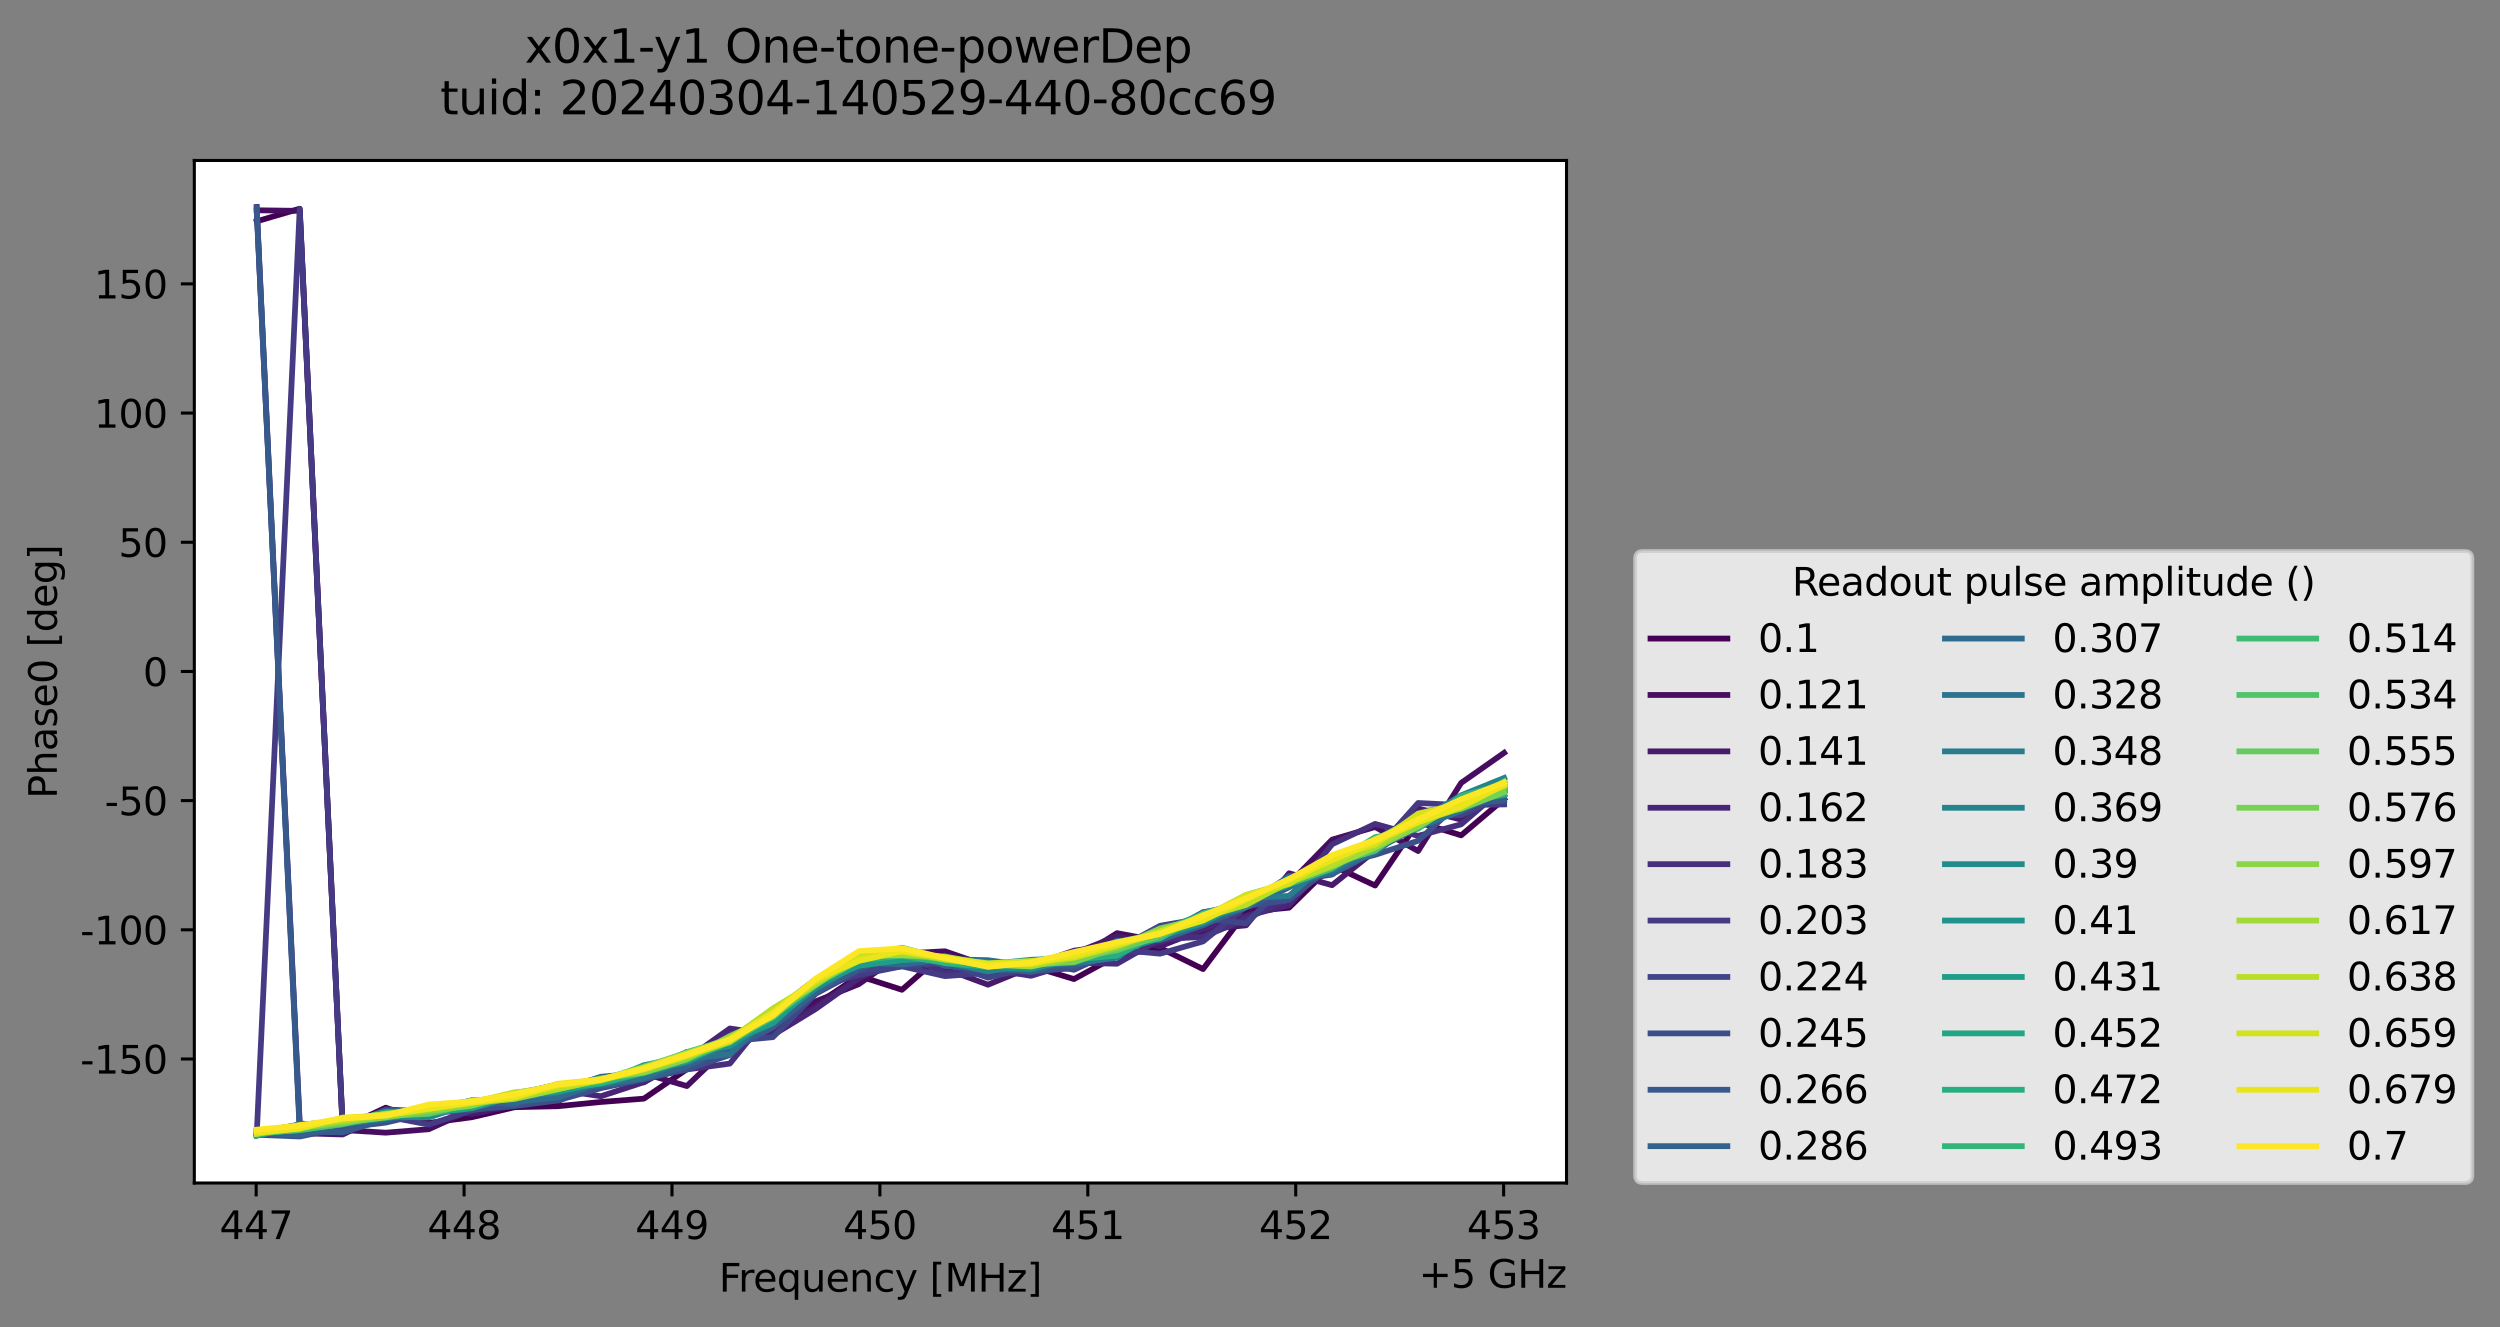 <?xml version="1.0" encoding="utf-8" standalone="no"?>
<!DOCTYPE svg PUBLIC "-//W3C//DTD SVG 1.1//EN"
  "http://www.w3.org/Graphics/SVG/1.1/DTD/svg11.dtd">
<svg xmlns:xlink="http://www.w3.org/1999/xlink" width="650.634pt" height="345.428pt" viewBox="0 0 650.634 345.428" xmlns="http://www.w3.org/2000/svg" version="1.1">
 <rect x="0" y="0" width="650.634" height="345.428" fill="#808080" stroke="none"/>
 <defs>
  <style type="text/css">*{stroke-linejoin: round; stroke-linecap: butt}</style>
 </defs>
 <g id="figure_1">
  <g id="patch_1">
   <path d="M 0 345.428 
L 650.634 345.428 
L 650.634 -0 
L 0 -0 
L 0 345.428 
z
" style="fill: none; opacity: 0"/>
  </g>
  <g id="axes_1">
   <g id="patch_2">
    <path d="M 50.573 307.872 
L 407.693 307.872 
L 407.693 41.76 
L 50.573 41.76 
z
" style="fill: #ffffff"/>
   </g>
   <g id="matplotlib.axis_1">
    <g id="xtick_1">
     <g id="line2d_1">
      <defs>
       <path id="mcd3ace616f" d="M 0 0 
L 0 3.5 
" style="stroke: #000000; stroke-width: 0.8"/>
      </defs>
      <g>
       <use xlink:href="#mcd3ace616f" x="66.669" y="307.872" style="stroke: #000000; stroke-width: 0.8"/>
      </g>
     </g>
     <g id="text_1">
      <!-- 447 -->
      <g transform="translate(57.125 322.47) scale(0.1 -0.1)">
       <defs>
        <path id="DejaVuSans-34" d="M 2419 4116 
L 825 1625 
L 2419 1625 
L 2419 4116 
z
M 2253 4666 
L 3047 4666 
L 3047 1625 
L 3713 1625 
L 3713 1100 
L 3047 1100 
L 3047 0 
L 2419 0 
L 2419 1100 
L 313 1100 
L 313 1709 
L 2253 4666 
z
" transform="scale(0.016)"/>
        <path id="DejaVuSans-37" d="M 525 4666 
L 3525 4666 
L 3525 4397 
L 1831 0 
L 1172 0 
L 2766 4134 
L 525 4134 
L 525 4666 
z
" transform="scale(0.016)"/>
       </defs>
       <use xlink:href="#DejaVuSans-34"/>
       <use xlink:href="#DejaVuSans-34" x="63.623"/>
       <use xlink:href="#DejaVuSans-37" x="127.246"/>
      </g>
     </g>
    </g>
    <g id="xtick_2">
     <g id="line2d_2">
      <g>
       <use xlink:href="#mcd3ace616f" x="120.778" y="307.872" style="stroke: #000000; stroke-width: 0.8"/>
      </g>
     </g>
     <g id="text_2">
      <!-- 448 -->
      <g transform="translate(111.234 322.47) scale(0.1 -0.1)">
       <defs>
        <path id="DejaVuSans-38" d="M 2034 2216 
Q 1584 2216 1326 1975 
Q 1069 1734 1069 1313 
Q 1069 891 1326 650 
Q 1584 409 2034 409 
Q 2484 409 2743 651 
Q 3003 894 3003 1313 
Q 3003 1734 2745 1975 
Q 2488 2216 2034 2216 
z
M 1403 2484 
Q 997 2584 770 2862 
Q 544 3141 544 3541 
Q 544 4100 942 4425 
Q 1341 4750 2034 4750 
Q 2731 4750 3128 4425 
Q 3525 4100 3525 3541 
Q 3525 3141 3298 2862 
Q 3072 2584 2669 2484 
Q 3125 2378 3379 2068 
Q 3634 1759 3634 1313 
Q 3634 634 3220 271 
Q 2806 -91 2034 -91 
Q 1263 -91 848 271 
Q 434 634 434 1313 
Q 434 1759 690 2068 
Q 947 2378 1403 2484 
z
M 1172 3481 
Q 1172 3119 1398 2916 
Q 1625 2713 2034 2713 
Q 2441 2713 2670 2916 
Q 2900 3119 2900 3481 
Q 2900 3844 2670 4047 
Q 2441 4250 2034 4250 
Q 1625 4250 1398 4047 
Q 1172 3844 1172 3481 
z
" transform="scale(0.016)"/>
       </defs>
       <use xlink:href="#DejaVuSans-34"/>
       <use xlink:href="#DejaVuSans-34" x="63.623"/>
       <use xlink:href="#DejaVuSans-38" x="127.246"/>
      </g>
     </g>
    </g>
    <g id="xtick_3">
     <g id="line2d_3">
      <g>
       <use xlink:href="#mcd3ace616f" x="174.887" y="307.872" style="stroke: #000000; stroke-width: 0.8"/>
      </g>
     </g>
     <g id="text_3">
      <!-- 449 -->
      <g transform="translate(165.343 322.47) scale(0.1 -0.1)">
       <defs>
        <path id="DejaVuSans-39" d="M 703 97 
L 703 672 
Q 941 559 1184 500 
Q 1428 441 1663 441 
Q 2288 441 2617 861 
Q 2947 1281 2994 2138 
Q 2813 1869 2534 1725 
Q 2256 1581 1919 1581 
Q 1219 1581 811 2004 
Q 403 2428 403 3163 
Q 403 3881 828 4315 
Q 1253 4750 1959 4750 
Q 2769 4750 3195 4129 
Q 3622 3509 3622 2328 
Q 3622 1225 3098 567 
Q 2575 -91 1691 -91 
Q 1453 -91 1209 -44 
Q 966 3 703 97 
z
M 1959 2075 
Q 2384 2075 2632 2365 
Q 2881 2656 2881 3163 
Q 2881 3666 2632 3958 
Q 2384 4250 1959 4250 
Q 1534 4250 1286 3958 
Q 1038 3666 1038 3163 
Q 1038 2656 1286 2365 
Q 1534 2075 1959 2075 
z
" transform="scale(0.016)"/>
       </defs>
       <use xlink:href="#DejaVuSans-34"/>
       <use xlink:href="#DejaVuSans-34" x="63.623"/>
       <use xlink:href="#DejaVuSans-39" x="127.246"/>
      </g>
     </g>
    </g>
    <g id="xtick_4">
     <g id="line2d_4">
      <g>
       <use xlink:href="#mcd3ace616f" x="228.996" y="307.872" style="stroke: #000000; stroke-width: 0.8"/>
      </g>
     </g>
     <g id="text_4">
      <!-- 450 -->
      <g transform="translate(219.453 322.47) scale(0.1 -0.1)">
       <defs>
        <path id="DejaVuSans-35" d="M 691 4666 
L 3169 4666 
L 3169 4134 
L 1269 4134 
L 1269 2991 
Q 1406 3038 1543 3061 
Q 1681 3084 1819 3084 
Q 2600 3084 3056 2656 
Q 3513 2228 3513 1497 
Q 3513 744 3044 326 
Q 2575 -91 1722 -91 
Q 1428 -91 1123 -41 
Q 819 9 494 109 
L 494 744 
Q 775 591 1075 516 
Q 1375 441 1709 441 
Q 2250 441 2565 725 
Q 2881 1009 2881 1497 
Q 2881 1984 2565 2268 
Q 2250 2553 1709 2553 
Q 1456 2553 1204 2497 
Q 953 2441 691 2322 
L 691 4666 
z
" transform="scale(0.016)"/>
        <path id="DejaVuSans-30" d="M 2034 4250 
Q 1547 4250 1301 3770 
Q 1056 3291 1056 2328 
Q 1056 1369 1301 889 
Q 1547 409 2034 409 
Q 2525 409 2770 889 
Q 3016 1369 3016 2328 
Q 3016 3291 2770 3770 
Q 2525 4250 2034 4250 
z
M 2034 4750 
Q 2819 4750 3233 4129 
Q 3647 3509 3647 2328 
Q 3647 1150 3233 529 
Q 2819 -91 2034 -91 
Q 1250 -91 836 529 
Q 422 1150 422 2328 
Q 422 3509 836 4129 
Q 1250 4750 2034 4750 
z
" transform="scale(0.016)"/>
       </defs>
       <use xlink:href="#DejaVuSans-34"/>
       <use xlink:href="#DejaVuSans-35" x="63.623"/>
       <use xlink:href="#DejaVuSans-30" x="127.246"/>
      </g>
     </g>
    </g>
    <g id="xtick_5">
     <g id="line2d_5">
      <g>
       <use xlink:href="#mcd3ace616f" x="283.105" y="307.872" style="stroke: #000000; stroke-width: 0.8"/>
      </g>
     </g>
     <g id="text_5">
      <!-- 451 -->
      <g transform="translate(273.562 322.47) scale(0.1 -0.1)">
       <defs>
        <path id="DejaVuSans-31" d="M 794 531 
L 1825 531 
L 1825 4091 
L 703 3866 
L 703 4441 
L 1819 4666 
L 2450 4666 
L 2450 531 
L 3481 531 
L 3481 0 
L 794 0 
L 794 531 
z
" transform="scale(0.016)"/>
       </defs>
       <use xlink:href="#DejaVuSans-34"/>
       <use xlink:href="#DejaVuSans-35" x="63.623"/>
       <use xlink:href="#DejaVuSans-31" x="127.246"/>
      </g>
     </g>
    </g>
    <g id="xtick_6">
     <g id="line2d_6">
      <g>
       <use xlink:href="#mcd3ace616f" x="337.214" y="307.872" style="stroke: #000000; stroke-width: 0.8"/>
      </g>
     </g>
     <g id="text_6">
      <!-- 452 -->
      <g transform="translate(327.671 322.47) scale(0.1 -0.1)">
       <defs>
        <path id="DejaVuSans-32" d="M 1228 531 
L 3431 531 
L 3431 0 
L 469 0 
L 469 531 
Q 828 903 1448 1529 
Q 2069 2156 2228 2338 
Q 2531 2678 2651 2914 
Q 2772 3150 2772 3378 
Q 2772 3750 2511 3984 
Q 2250 4219 1831 4219 
Q 1534 4219 1204 4116 
Q 875 4013 500 3803 
L 500 4441 
Q 881 4594 1212 4672 
Q 1544 4750 1819 4750 
Q 2544 4750 2975 4387 
Q 3406 4025 3406 3419 
Q 3406 3131 3298 2873 
Q 3191 2616 2906 2266 
Q 2828 2175 2409 1742 
Q 1991 1309 1228 531 
z
" transform="scale(0.016)"/>
       </defs>
       <use xlink:href="#DejaVuSans-34"/>
       <use xlink:href="#DejaVuSans-35" x="63.623"/>
       <use xlink:href="#DejaVuSans-32" x="127.246"/>
      </g>
     </g>
    </g>
    <g id="xtick_7">
     <g id="line2d_7">
      <g>
       <use xlink:href="#mcd3ace616f" x="391.324" y="307.872" style="stroke: #000000; stroke-width: 0.8"/>
      </g>
     </g>
     <g id="text_7">
      <!-- 453 -->
      <g transform="translate(381.78 322.47) scale(0.1 -0.1)">
       <defs>
        <path id="DejaVuSans-33" d="M 2597 2516 
Q 3050 2419 3304 2112 
Q 3559 1806 3559 1356 
Q 3559 666 3084 287 
Q 2609 -91 1734 -91 
Q 1441 -91 1130 -33 
Q 819 25 488 141 
L 488 750 
Q 750 597 1062 519 
Q 1375 441 1716 441 
Q 2309 441 2620 675 
Q 2931 909 2931 1356 
Q 2931 1769 2642 2001 
Q 2353 2234 1838 2234 
L 1294 2234 
L 1294 2753 
L 1863 2753 
Q 2328 2753 2575 2939 
Q 2822 3125 2822 3475 
Q 2822 3834 2567 4026 
Q 2313 4219 1838 4219 
Q 1578 4219 1281 4162 
Q 984 4106 628 3988 
L 628 4550 
Q 988 4650 1302 4700 
Q 1616 4750 1894 4750 
Q 2613 4750 3031 4423 
Q 3450 4097 3450 3541 
Q 3450 3153 3228 2886 
Q 3006 2619 2597 2516 
z
" transform="scale(0.016)"/>
       </defs>
       <use xlink:href="#DejaVuSans-34"/>
       <use xlink:href="#DejaVuSans-35" x="63.623"/>
       <use xlink:href="#DejaVuSans-33" x="127.246"/>
      </g>
     </g>
    </g>
    <g id="text_8">
     <!-- Frequency [MHz] -->
     <g transform="translate(187.115 336.149) scale(0.1 -0.1)">
      <defs>
       <path id="DejaVuSans-46" d="M 628 4666 
L 3309 4666 
L 3309 4134 
L 1259 4134 
L 1259 2759 
L 3109 2759 
L 3109 2228 
L 1259 2228 
L 1259 0 
L 628 0 
L 628 4666 
z
" transform="scale(0.016)"/>
       <path id="DejaVuSans-72" d="M 2631 2963 
Q 2534 3019 2420 3045 
Q 2306 3072 2169 3072 
Q 1681 3072 1420 2755 
Q 1159 2438 1159 1844 
L 1159 0 
L 581 0 
L 581 3500 
L 1159 3500 
L 1159 2956 
Q 1341 3275 1631 3429 
Q 1922 3584 2338 3584 
Q 2397 3584 2469 3576 
Q 2541 3569 2628 3553 
L 2631 2963 
z
" transform="scale(0.016)"/>
       <path id="DejaVuSans-65" d="M 3597 1894 
L 3597 1613 
L 953 1613 
Q 991 1019 1311 708 
Q 1631 397 2203 397 
Q 2534 397 2845 478 
Q 3156 559 3463 722 
L 3463 178 
Q 3153 47 2828 -22 
Q 2503 -91 2169 -91 
Q 1331 -91 842 396 
Q 353 884 353 1716 
Q 353 2575 817 3079 
Q 1281 3584 2069 3584 
Q 2775 3584 3186 3129 
Q 3597 2675 3597 1894 
z
M 3022 2063 
Q 3016 2534 2758 2815 
Q 2500 3097 2075 3097 
Q 1594 3097 1305 2825 
Q 1016 2553 972 2059 
L 3022 2063 
z
" transform="scale(0.016)"/>
       <path id="DejaVuSans-71" d="M 947 1747 
Q 947 1113 1208 752 
Q 1469 391 1925 391 
Q 2381 391 2643 752 
Q 2906 1113 2906 1747 
Q 2906 2381 2643 2742 
Q 2381 3103 1925 3103 
Q 1469 3103 1208 2742 
Q 947 2381 947 1747 
z
M 2906 525 
Q 2725 213 2448 61 
Q 2172 -91 1784 -91 
Q 1150 -91 751 415 
Q 353 922 353 1747 
Q 353 2572 751 3078 
Q 1150 3584 1784 3584 
Q 2172 3584 2448 3432 
Q 2725 3281 2906 2969 
L 2906 3500 
L 3481 3500 
L 3481 -1331 
L 2906 -1331 
L 2906 525 
z
" transform="scale(0.016)"/>
       <path id="DejaVuSans-75" d="M 544 1381 
L 544 3500 
L 1119 3500 
L 1119 1403 
Q 1119 906 1312 657 
Q 1506 409 1894 409 
Q 2359 409 2629 706 
Q 2900 1003 2900 1516 
L 2900 3500 
L 3475 3500 
L 3475 0 
L 2900 0 
L 2900 538 
Q 2691 219 2414 64 
Q 2138 -91 1772 -91 
Q 1169 -91 856 284 
Q 544 659 544 1381 
z
M 1991 3584 
L 1991 3584 
z
" transform="scale(0.016)"/>
       <path id="DejaVuSans-6e" d="M 3513 2113 
L 3513 0 
L 2938 0 
L 2938 2094 
Q 2938 2591 2744 2837 
Q 2550 3084 2163 3084 
Q 1697 3084 1428 2787 
Q 1159 2491 1159 1978 
L 1159 0 
L 581 0 
L 581 3500 
L 1159 3500 
L 1159 2956 
Q 1366 3272 1645 3428 
Q 1925 3584 2291 3584 
Q 2894 3584 3203 3211 
Q 3513 2838 3513 2113 
z
" transform="scale(0.016)"/>
       <path id="DejaVuSans-63" d="M 3122 3366 
L 3122 2828 
Q 2878 2963 2633 3030 
Q 2388 3097 2138 3097 
Q 1578 3097 1268 2742 
Q 959 2388 959 1747 
Q 959 1106 1268 751 
Q 1578 397 2138 397 
Q 2388 397 2633 464 
Q 2878 531 3122 666 
L 3122 134 
Q 2881 22 2623 -34 
Q 2366 -91 2075 -91 
Q 1284 -91 818 406 
Q 353 903 353 1747 
Q 353 2603 823 3093 
Q 1294 3584 2113 3584 
Q 2378 3584 2631 3529 
Q 2884 3475 3122 3366 
z
" transform="scale(0.016)"/>
       <path id="DejaVuSans-79" d="M 2059 -325 
Q 1816 -950 1584 -1140 
Q 1353 -1331 966 -1331 
L 506 -1331 
L 506 -850 
L 844 -850 
Q 1081 -850 1212 -737 
Q 1344 -625 1503 -206 
L 1606 56 
L 191 3500 
L 800 3500 
L 1894 763 
L 2988 3500 
L 3597 3500 
L 2059 -325 
z
" transform="scale(0.016)"/>
       <path id="DejaVuSans-20" transform="scale(0.016)"/>
       <path id="DejaVuSans-5b" d="M 550 4863 
L 1875 4863 
L 1875 4416 
L 1125 4416 
L 1125 -397 
L 1875 -397 
L 1875 -844 
L 550 -844 
L 550 4863 
z
" transform="scale(0.016)"/>
       <path id="DejaVuSans-4d" d="M 628 4666 
L 1569 4666 
L 2759 1491 
L 3956 4666 
L 4897 4666 
L 4897 0 
L 4281 0 
L 4281 4097 
L 3078 897 
L 2444 897 
L 1241 4097 
L 1241 0 
L 628 0 
L 628 4666 
z
" transform="scale(0.016)"/>
       <path id="DejaVuSans-48" d="M 628 4666 
L 1259 4666 
L 1259 2753 
L 3553 2753 
L 3553 4666 
L 4184 4666 
L 4184 0 
L 3553 0 
L 3553 2222 
L 1259 2222 
L 1259 0 
L 628 0 
L 628 4666 
z
" transform="scale(0.016)"/>
       <path id="DejaVuSans-7a" d="M 353 3500 
L 3084 3500 
L 3084 2975 
L 922 459 
L 3084 459 
L 3084 0 
L 275 0 
L 275 525 
L 2438 3041 
L 353 3041 
L 353 3500 
z
" transform="scale(0.016)"/>
       <path id="DejaVuSans-5d" d="M 1947 4863 
L 1947 -844 
L 622 -844 
L 622 -397 
L 1369 -397 
L 1369 4416 
L 622 4416 
L 622 4863 
L 1947 4863 
z
" transform="scale(0.016)"/>
      </defs>
      <use xlink:href="#DejaVuSans-46"/>
      <use xlink:href="#DejaVuSans-72" x="50.27"/>
      <use xlink:href="#DejaVuSans-65" x="89.133"/>
      <use xlink:href="#DejaVuSans-71" x="150.656"/>
      <use xlink:href="#DejaVuSans-75" x="214.133"/>
      <use xlink:href="#DejaVuSans-65" x="277.512"/>
      <use xlink:href="#DejaVuSans-6e" x="339.035"/>
      <use xlink:href="#DejaVuSans-63" x="402.414"/>
      <use xlink:href="#DejaVuSans-79" x="457.395"/>
      <use xlink:href="#DejaVuSans-20" x="516.574"/>
      <use xlink:href="#DejaVuSans-5b" x="548.361"/>
      <use xlink:href="#DejaVuSans-4d" x="587.375"/>
      <use xlink:href="#DejaVuSans-48" x="673.654"/>
      <use xlink:href="#DejaVuSans-7a" x="748.85"/>
      <use xlink:href="#DejaVuSans-5d" x="801.34"/>
     </g>
    </g>
    <g id="text_9">
     <!-- +5 GHz -->
     <g transform="translate(369.256 335.149) scale(0.1 -0.1)">
      <defs>
       <path id="DejaVuSans-2b" d="M 2944 4013 
L 2944 2272 
L 4684 2272 
L 4684 1741 
L 2944 1741 
L 2944 0 
L 2419 0 
L 2419 1741 
L 678 1741 
L 678 2272 
L 2419 2272 
L 2419 4013 
L 2944 4013 
z
" transform="scale(0.016)"/>
       <path id="DejaVuSans-47" d="M 3809 666 
L 3809 1919 
L 2778 1919 
L 2778 2438 
L 4434 2438 
L 4434 434 
Q 4069 175 3628 42 
Q 3188 -91 2688 -91 
Q 1594 -91 976 548 
Q 359 1188 359 2328 
Q 359 3472 976 4111 
Q 1594 4750 2688 4750 
Q 3144 4750 3555 4637 
Q 3966 4525 4313 4306 
L 4313 3634 
Q 3963 3931 3569 4081 
Q 3175 4231 2741 4231 
Q 1884 4231 1454 3753 
Q 1025 3275 1025 2328 
Q 1025 1384 1454 906 
Q 1884 428 2741 428 
Q 3075 428 3337 486 
Q 3600 544 3809 666 
z
" transform="scale(0.016)"/>
      </defs>
      <use xlink:href="#DejaVuSans-2b"/>
      <use xlink:href="#DejaVuSans-35" x="83.789"/>
      <use xlink:href="#DejaVuSans-20" x="147.412"/>
      <use xlink:href="#DejaVuSans-47" x="179.199"/>
      <use xlink:href="#DejaVuSans-48" x="256.689"/>
      <use xlink:href="#DejaVuSans-7a" x="331.885"/>
     </g>
    </g>
   </g>
   <g id="matplotlib.axis_2">
    <g id="ytick_1">
     <g id="line2d_8">
      <defs>
       <path id="macbd65c75b" d="M 0 0 
L -3.5 0 
" style="stroke: #000000; stroke-width: 0.8"/>
      </defs>
      <g>
       <use xlink:href="#macbd65c75b" x="50.573" y="275.608" style="stroke: #000000; stroke-width: 0.8"/>
      </g>
     </g>
     <g id="text_10">
      <!-- -150 -->
      <g transform="translate(20.878 279.407) scale(0.1 -0.1)">
       <defs>
        <path id="DejaVuSans-2d" d="M 313 2009 
L 1997 2009 
L 1997 1497 
L 313 1497 
L 313 2009 
z
" transform="scale(0.016)"/>
       </defs>
       <use xlink:href="#DejaVuSans-2d"/>
       <use xlink:href="#DejaVuSans-31" x="36.084"/>
       <use xlink:href="#DejaVuSans-35" x="99.707"/>
       <use xlink:href="#DejaVuSans-30" x="163.33"/>
      </g>
     </g>
    </g>
    <g id="ytick_2">
     <g id="line2d_9">
      <g>
       <use xlink:href="#macbd65c75b" x="50.573" y="241.987" style="stroke: #000000; stroke-width: 0.8"/>
      </g>
     </g>
     <g id="text_11">
      <!-- -100 -->
      <g transform="translate(20.878 245.787) scale(0.1 -0.1)">
       <use xlink:href="#DejaVuSans-2d"/>
       <use xlink:href="#DejaVuSans-31" x="36.084"/>
       <use xlink:href="#DejaVuSans-30" x="99.707"/>
       <use xlink:href="#DejaVuSans-30" x="163.33"/>
      </g>
     </g>
    </g>
    <g id="ytick_3">
     <g id="line2d_10">
      <g>
       <use xlink:href="#macbd65c75b" x="50.573" y="208.367" style="stroke: #000000; stroke-width: 0.8"/>
      </g>
     </g>
     <g id="text_12">
      <!-- -50 -->
      <g transform="translate(27.241 212.166) scale(0.1 -0.1)">
       <use xlink:href="#DejaVuSans-2d"/>
       <use xlink:href="#DejaVuSans-35" x="36.084"/>
       <use xlink:href="#DejaVuSans-30" x="99.707"/>
      </g>
     </g>
    </g>
    <g id="ytick_4">
     <g id="line2d_11">
      <g>
       <use xlink:href="#macbd65c75b" x="50.573" y="174.746" style="stroke: #000000; stroke-width: 0.8"/>
      </g>
     </g>
     <g id="text_13">
      <!-- 0 -->
      <g transform="translate(37.211 178.545) scale(0.1 -0.1)">
       <use xlink:href="#DejaVuSans-30"/>
      </g>
     </g>
    </g>
    <g id="ytick_5">
     <g id="line2d_12">
      <g>
       <use xlink:href="#macbd65c75b" x="50.573" y="141.125" style="stroke: #000000; stroke-width: 0.8"/>
      </g>
     </g>
     <g id="text_14">
      <!-- 50 -->
      <g transform="translate(30.848 144.925) scale(0.1 -0.1)">
       <use xlink:href="#DejaVuSans-35"/>
       <use xlink:href="#DejaVuSans-30" x="63.623"/>
      </g>
     </g>
    </g>
    <g id="ytick_6">
     <g id="line2d_13">
      <g>
       <use xlink:href="#macbd65c75b" x="50.573" y="107.505" style="stroke: #000000; stroke-width: 0.8"/>
      </g>
     </g>
     <g id="text_15">
      <!-- 100 -->
      <g transform="translate(24.486 111.304) scale(0.1 -0.1)">
       <use xlink:href="#DejaVuSans-31"/>
       <use xlink:href="#DejaVuSans-30" x="63.623"/>
       <use xlink:href="#DejaVuSans-30" x="127.246"/>
      </g>
     </g>
    </g>
    <g id="ytick_7">
     <g id="line2d_14">
      <g>
       <use xlink:href="#macbd65c75b" x="50.573" y="73.884" style="stroke: #000000; stroke-width: 0.8"/>
      </g>
     </g>
     <g id="text_16">
      <!-- 150 -->
      <g transform="translate(24.486 77.683) scale(0.1 -0.1)">
       <use xlink:href="#DejaVuSans-31"/>
       <use xlink:href="#DejaVuSans-35" x="63.623"/>
       <use xlink:href="#DejaVuSans-30" x="127.246"/>
      </g>
     </g>
    </g>
    <g id="text_17">
     <!-- Phase0 [deg] -->
     <g transform="translate(14.798 207.842) rotate(-90) scale(0.1 -0.1)">
      <defs>
       <path id="DejaVuSans-50" d="M 1259 4147 
L 1259 2394 
L 2053 2394 
Q 2494 2394 2734 2622 
Q 2975 2850 2975 3272 
Q 2975 3691 2734 3919 
Q 2494 4147 2053 4147 
L 1259 4147 
z
M 628 4666 
L 2053 4666 
Q 2838 4666 3239 4311 
Q 3641 3956 3641 3272 
Q 3641 2581 3239 2228 
Q 2838 1875 2053 1875 
L 1259 1875 
L 1259 0 
L 628 0 
L 628 4666 
z
" transform="scale(0.016)"/>
       <path id="DejaVuSans-68" d="M 3513 2113 
L 3513 0 
L 2938 0 
L 2938 2094 
Q 2938 2591 2744 2837 
Q 2550 3084 2163 3084 
Q 1697 3084 1428 2787 
Q 1159 2491 1159 1978 
L 1159 0 
L 581 0 
L 581 4863 
L 1159 4863 
L 1159 2956 
Q 1366 3272 1645 3428 
Q 1925 3584 2291 3584 
Q 2894 3584 3203 3211 
Q 3513 2838 3513 2113 
z
" transform="scale(0.016)"/>
       <path id="DejaVuSans-61" d="M 2194 1759 
Q 1497 1759 1228 1600 
Q 959 1441 959 1056 
Q 959 750 1161 570 
Q 1363 391 1709 391 
Q 2188 391 2477 730 
Q 2766 1069 2766 1631 
L 2766 1759 
L 2194 1759 
z
M 3341 1997 
L 3341 0 
L 2766 0 
L 2766 531 
Q 2569 213 2275 61 
Q 1981 -91 1556 -91 
Q 1019 -91 701 211 
Q 384 513 384 1019 
Q 384 1609 779 1909 
Q 1175 2209 1959 2209 
L 2766 2209 
L 2766 2266 
Q 2766 2663 2505 2880 
Q 2244 3097 1772 3097 
Q 1472 3097 1187 3025 
Q 903 2953 641 2809 
L 641 3341 
Q 956 3463 1253 3523 
Q 1550 3584 1831 3584 
Q 2591 3584 2966 3190 
Q 3341 2797 3341 1997 
z
" transform="scale(0.016)"/>
       <path id="DejaVuSans-73" d="M 2834 3397 
L 2834 2853 
Q 2591 2978 2328 3040 
Q 2066 3103 1784 3103 
Q 1356 3103 1142 2972 
Q 928 2841 928 2578 
Q 928 2378 1081 2264 
Q 1234 2150 1697 2047 
L 1894 2003 
Q 2506 1872 2764 1633 
Q 3022 1394 3022 966 
Q 3022 478 2636 193 
Q 2250 -91 1575 -91 
Q 1294 -91 989 -36 
Q 684 19 347 128 
L 347 722 
Q 666 556 975 473 
Q 1284 391 1588 391 
Q 1994 391 2212 530 
Q 2431 669 2431 922 
Q 2431 1156 2273 1281 
Q 2116 1406 1581 1522 
L 1381 1569 
Q 847 1681 609 1914 
Q 372 2147 372 2553 
Q 372 3047 722 3315 
Q 1072 3584 1716 3584 
Q 2034 3584 2315 3537 
Q 2597 3491 2834 3397 
z
" transform="scale(0.016)"/>
       <path id="DejaVuSans-64" d="M 2906 2969 
L 2906 4863 
L 3481 4863 
L 3481 0 
L 2906 0 
L 2906 525 
Q 2725 213 2448 61 
Q 2172 -91 1784 -91 
Q 1150 -91 751 415 
Q 353 922 353 1747 
Q 353 2572 751 3078 
Q 1150 3584 1784 3584 
Q 2172 3584 2448 3432 
Q 2725 3281 2906 2969 
z
M 947 1747 
Q 947 1113 1208 752 
Q 1469 391 1925 391 
Q 2381 391 2643 752 
Q 2906 1113 2906 1747 
Q 2906 2381 2643 2742 
Q 2381 3103 1925 3103 
Q 1469 3103 1208 2742 
Q 947 2381 947 1747 
z
" transform="scale(0.016)"/>
       <path id="DejaVuSans-67" d="M 2906 1791 
Q 2906 2416 2648 2759 
Q 2391 3103 1925 3103 
Q 1463 3103 1205 2759 
Q 947 2416 947 1791 
Q 947 1169 1205 825 
Q 1463 481 1925 481 
Q 2391 481 2648 825 
Q 2906 1169 2906 1791 
z
M 3481 434 
Q 3481 -459 3084 -895 
Q 2688 -1331 1869 -1331 
Q 1566 -1331 1297 -1286 
Q 1028 -1241 775 -1147 
L 775 -588 
Q 1028 -725 1275 -790 
Q 1522 -856 1778 -856 
Q 2344 -856 2625 -561 
Q 2906 -266 2906 331 
L 2906 616 
Q 2728 306 2450 153 
Q 2172 0 1784 0 
Q 1141 0 747 490 
Q 353 981 353 1791 
Q 353 2603 747 3093 
Q 1141 3584 1784 3584 
Q 2172 3584 2450 3431 
Q 2728 3278 2906 2969 
L 2906 3500 
L 3481 3500 
L 3481 434 
z
" transform="scale(0.016)"/>
      </defs>
      <use xlink:href="#DejaVuSans-50"/>
      <use xlink:href="#DejaVuSans-68" x="60.303"/>
      <use xlink:href="#DejaVuSans-61" x="123.682"/>
      <use xlink:href="#DejaVuSans-73" x="184.961"/>
      <use xlink:href="#DejaVuSans-65" x="237.061"/>
      <use xlink:href="#DejaVuSans-30" x="298.584"/>
      <use xlink:href="#DejaVuSans-20" x="362.207"/>
      <use xlink:href="#DejaVuSans-5b" x="393.994"/>
      <use xlink:href="#DejaVuSans-64" x="433.008"/>
      <use xlink:href="#DejaVuSans-65" x="496.484"/>
      <use xlink:href="#DejaVuSans-67" x="558.008"/>
      <use xlink:href="#DejaVuSans-5d" x="621.484"/>
     </g>
    </g>
   </g>
   <g id="line2d_15">
    <path d="M 66.806 57.595 
L 78.001 54.317 
L 89.196 293.512 
L 100.391 288.274 
L 111.586 292.253 
L 122.781 290.766 
L 133.976 288.147 
L 145.171 287.895 
L 156.366 286.797 
L 167.561 285.931 
L 178.756 278.265 
L 189.951 273.788 
L 201.146 266.767 
L 212.341 261.47 
L 223.536 254 
L 234.731 257.595 
L 245.926 247.844 
L 257.121 252.942 
L 268.316 251.42 
L 279.511 254.81 
L 290.706 248.733 
L 301.901 246.702 
L 313.096 252.205 
L 324.291 237.297 
L 335.486 236.23 
L 346.681 225.221 
L 357.876 230.461 
L 369.071 213.95 
L 380.266 217.401 
L 391.461 207.931 
" clip-path="url(#p970895ec8f)" style="fill: none; stroke: #440154; stroke-width: 1.5; stroke-linecap: square"/>
   </g>
   <g id="line2d_16">
    <path d="M 66.806 54.724 
L 78.001 54.876 
L 89.196 294.093 
L 100.391 294.783 
L 111.586 293.886 
L 122.781 288.779 
L 133.976 285.711 
L 145.171 286.616 
L 156.366 281.192 
L 167.561 279.374 
L 178.756 282.651 
L 189.951 271.964 
L 201.146 268.449 
L 212.341 260.586 
L 223.536 256.111 
L 234.731 248.156 
L 245.926 247.573 
L 257.121 251.45 
L 268.316 253.429 
L 279.511 249.862 
L 290.706 242.855 
L 301.901 244.948 
L 313.096 242.363 
L 324.291 238.396 
L 335.486 229.981 
L 346.681 218.517 
L 357.876 215.224 
L 369.071 221.485 
L 380.266 203.762 
L 391.461 195.917 
" clip-path="url(#p970895ec8f)" style="fill: none; stroke: #470d60; stroke-width: 1.5; stroke-linecap: square"/>
   </g>
   <g id="line2d_17">
    <path d="M 66.806 294.981 
L 78.001 294.915 
L 89.196 295.257 
L 100.391 289.81 
L 111.586 288.775 
L 122.781 289.921 
L 133.976 287.662 
L 145.171 284.137 
L 156.366 280.422 
L 167.561 281.686 
L 178.756 275.066 
L 189.951 269.179 
L 201.146 267.97 
L 212.341 262.013 
L 223.536 254.381 
L 234.731 250.396 
L 245.926 252.122 
L 257.121 256.274 
L 268.316 251.695 
L 279.511 248.11 
L 290.706 243.66 
L 301.901 246.282 
L 313.096 241.883 
L 324.291 240.828 
L 335.486 227.267 
L 346.681 230.378 
L 357.876 221.396 
L 369.071 210.397 
L 380.266 213.316 
L 391.461 204.933 
" clip-path="url(#p970895ec8f)" style="fill: none; stroke: #481a6c; stroke-width: 1.5; stroke-linecap: square"/>
   </g>
   <g id="line2d_18">
    <path d="M 66.806 294.841 
L 78.001 292.618 
L 89.196 294.617 
L 100.391 290.81 
L 111.586 289.1 
L 122.781 289.084 
L 133.976 286.183 
L 145.171 283.617 
L 156.366 285.302 
L 167.561 281.635 
L 178.756 275.646 
L 189.951 267.663 
L 201.146 269.388 
L 212.341 262.547 
L 223.536 254.59 
L 234.731 248.733 
L 245.926 249.607 
L 257.121 254.122 
L 268.316 251.306 
L 279.511 247.407 
L 290.706 245.896 
L 301.901 245.142 
L 313.096 241.61 
L 324.291 238.369 
L 335.486 235.588 
L 346.681 222.67 
L 357.876 219.913 
L 369.071 211.249 
L 380.266 210.028 
L 391.461 205.859 
" clip-path="url(#p970895ec8f)" style="fill: none; stroke: #482576; stroke-width: 1.5; stroke-linecap: square"/>
   </g>
   <g id="line2d_19">
    <path d="M 66.806 53.856 
L 78.001 292.356 
L 89.196 293.5 
L 100.391 290.536 
L 111.586 289.336 
L 122.781 288.033 
L 133.976 286.535 
L 145.171 283.249 
L 156.366 282.542 
L 167.561 280.354 
L 178.756 278.328 
L 189.951 276.802 
L 201.146 262.946 
L 212.341 256.364 
L 223.536 250.281 
L 234.731 248.338 
L 245.926 253.301 
L 257.121 252.201 
L 268.316 253.961 
L 279.511 250.553 
L 290.706 250.815 
L 301.901 244.419 
L 313.096 243.817 
L 324.291 239.165 
L 335.486 233.831 
L 346.681 219.72 
L 357.876 214.424 
L 369.071 217.545 
L 380.266 214.54 
L 391.461 204.889 
" clip-path="url(#p970895ec8f)" style="fill: none; stroke: #46307e; stroke-width: 1.5; stroke-linecap: square"/>
   </g>
   <g id="line2d_20">
    <path d="M 66.806 295.401 
L 78.001 54.381 
L 89.196 293.836 
L 100.391 290.551 
L 111.586 292.677 
L 122.781 289.011 
L 133.976 286.902 
L 145.171 282.618 
L 156.366 282.197 
L 167.561 279.201 
L 178.756 277.971 
L 189.951 270.466 
L 201.146 262.904 
L 212.341 257.007 
L 223.536 253.693 
L 234.731 251.479 
L 245.926 254.042 
L 257.121 253.214 
L 268.316 250.17 
L 279.511 252.392 
L 290.706 247.183 
L 301.901 248.199 
L 313.096 245.011 
L 324.291 235.892 
L 335.486 233.176 
L 346.681 224.084 
L 357.876 221.504 
L 369.071 208.978 
L 380.266 209.546 
L 391.461 209.355 
" clip-path="url(#p970895ec8f)" style="fill: none; stroke: #443b84; stroke-width: 1.5; stroke-linecap: square"/>
   </g>
   <g id="line2d_21">
    <path d="M 66.806 54.787 
L 78.001 293.045 
L 89.196 293.72 
L 100.391 288.74 
L 111.586 289.253 
L 122.781 286.793 
L 133.976 286.908 
L 145.171 286.012 
L 156.366 282.445 
L 167.561 280.682 
L 178.756 276.485 
L 189.951 270.97 
L 201.146 269.927 
L 212.341 258.597 
L 223.536 252.571 
L 234.731 251.491 
L 245.926 250.512 
L 257.121 254.454 
L 268.316 251.747 
L 279.511 252.028 
L 290.706 247.006 
L 301.901 240.94 
L 313.096 238.98 
L 324.291 240.328 
L 335.486 229.347 
L 346.681 227.601 
L 357.876 218.712 
L 369.071 212.565 
L 380.266 212.096 
L 391.461 206.847 
" clip-path="url(#p970895ec8f)" style="fill: none; stroke: #404588; stroke-width: 1.5; stroke-linecap: square"/>
   </g>
   <g id="line2d_22">
    <path d="M 66.806 295.338 
L 78.001 295.776 
L 89.196 293.499 
L 100.391 292.161 
L 111.586 289.531 
L 122.781 288.792 
L 133.976 287.86 
L 145.171 286.38 
L 156.366 283.197 
L 167.561 280.849 
L 178.756 278.322 
L 189.951 274.56 
L 201.146 264.267 
L 212.341 258.011 
L 223.536 250.515 
L 234.731 247.428 
L 245.926 251.456 
L 257.121 251.947 
L 268.316 252.772 
L 279.511 251.983 
L 290.706 247.782 
L 301.901 243.534 
L 313.096 237.409 
L 324.291 235.781 
L 335.486 234.189 
L 346.681 225.196 
L 357.876 222.47 
L 369.071 218.809 
L 380.266 208.482 
L 391.461 208.109 
" clip-path="url(#p970895ec8f)" style="fill: none; stroke: #3c4f8a; stroke-width: 1.5; stroke-linecap: square"/>
   </g>
   <g id="line2d_23">
    <path d="M 66.806 54.071 
L 78.001 294.481 
L 89.196 294.693 
L 100.391 291.294 
L 111.586 288.699 
L 122.781 288.211 
L 133.976 286.478 
L 145.171 283.997 
L 156.366 280.232 
L 167.561 279.23 
L 178.756 273.774 
L 189.951 273.151 
L 201.146 267.397 
L 212.341 258.18 
L 223.536 252.216 
L 234.731 248.089 
L 245.926 251.272 
L 257.121 252.089 
L 268.316 251.502 
L 279.511 251.268 
L 290.706 248.484 
L 301.901 241.57 
L 313.096 240.638 
L 324.291 236.181 
L 335.486 230.926 
L 346.681 224.853 
L 357.876 219.615 
L 369.071 212.414 
L 380.266 209.371 
L 391.461 208.293 
" clip-path="url(#p970895ec8f)" style="fill: none; stroke: #38598c; stroke-width: 1.5; stroke-linecap: square"/>
   </g>
   <g id="line2d_24">
    <path d="M 66.806 294.707 
L 78.001 295.52 
L 89.196 292.499 
L 100.391 291.469 
L 111.586 288.571 
L 122.781 286.807 
L 133.976 287.326 
L 145.171 283.53 
L 156.366 282.602 
L 167.561 280.765 
L 178.756 277.499 
L 189.951 272.204 
L 201.146 266.756 
L 212.341 258.256 
L 223.536 250.407 
L 234.731 247.607 
L 245.926 249.53 
L 257.121 251.672 
L 268.316 252.948 
L 279.511 249.68 
L 290.706 244.851 
L 301.901 244.669 
L 313.096 240.767 
L 324.291 235.545 
L 335.486 228.031 
L 346.681 227.516 
L 357.876 221.605 
L 369.071 212.332 
L 380.266 210.103 
L 391.461 204.43 
" clip-path="url(#p970895ec8f)" style="fill: none; stroke: #33628d; stroke-width: 1.5; stroke-linecap: square"/>
   </g>
   <g id="line2d_25">
    <path d="M 66.806 295.12 
L 78.001 293.359 
L 89.196 291.845 
L 100.391 289.705 
L 111.586 289.209 
L 122.781 286.326 
L 133.976 286.765 
L 145.171 285.626 
L 156.366 281.822 
L 167.561 278.797 
L 178.756 275.022 
L 189.951 270.831 
L 201.146 264.431 
L 212.341 257.141 
L 223.536 250.364 
L 234.731 251.023 
L 245.926 249.633 
L 257.121 249.888 
L 268.316 251.507 
L 279.511 250.528 
L 290.706 247.42 
L 301.901 244.233 
L 313.096 237.457 
L 324.291 235.137 
L 335.486 230.51 
L 346.681 225.499 
L 357.876 222.043 
L 369.071 212.972 
L 380.266 209.375 
L 391.461 203.865 
" clip-path="url(#p970895ec8f)" style="fill: none; stroke: #2f6b8e; stroke-width: 1.5; stroke-linecap: square"/>
   </g>
   <g id="line2d_26">
    <path d="M 66.806 295.582 
L 78.001 292.668 
L 89.196 291.906 
L 100.391 290.277 
L 111.586 289.231 
L 122.781 287.192 
L 133.976 284.942 
L 145.171 282.172 
L 156.366 282.204 
L 167.561 280.45 
L 178.756 275.599 
L 189.951 274.37 
L 201.146 263.438 
L 212.341 254.797 
L 223.536 250.105 
L 234.731 247.839 
L 245.926 249.657 
L 257.121 252.453 
L 268.316 252.081 
L 279.511 249.663 
L 290.706 248.734 
L 301.901 243.016 
L 313.096 239.195 
L 324.291 233.859 
L 335.486 230.645 
L 346.681 226.617 
L 357.876 221.123 
L 369.071 215.328 
L 380.266 210.975 
L 391.461 205.857 
" clip-path="url(#p970895ec8f)" style="fill: none; stroke: #2c738e; stroke-width: 1.5; stroke-linecap: square"/>
   </g>
   <g id="line2d_27">
    <path d="M 66.806 295.331 
L 78.001 292.712 
L 89.196 291.872 
L 100.391 290.04 
L 111.586 288.594 
L 122.781 287.754 
L 133.976 285.457 
L 145.171 283.392 
L 156.366 281.998 
L 167.561 278.442 
L 178.756 276.536 
L 189.951 271.691 
L 201.146 265.557 
L 212.341 255.455 
L 223.536 249.412 
L 234.731 249.557 
L 245.926 249.931 
L 257.121 251.95 
L 268.316 250.926 
L 279.511 250.672 
L 290.706 249.261 
L 301.901 241.553 
L 313.096 239.384 
L 324.291 233.711 
L 335.486 233.17 
L 346.681 223.446 
L 357.876 219.694 
L 369.071 214.577 
L 380.266 209.832 
L 391.461 204.493 
" clip-path="url(#p970895ec8f)" style="fill: none; stroke: #297b8e; stroke-width: 1.5; stroke-linecap: square"/>
   </g>
   <g id="line2d_28">
    <path d="M 66.806 294.824 
L 78.001 294.201 
L 89.196 292.056 
L 100.391 290.351 
L 111.586 289.554 
L 122.781 286.573 
L 133.976 285.645 
L 145.171 284.329 
L 156.366 280.852 
L 167.561 279.376 
L 178.756 275.198 
L 189.951 270.964 
L 201.146 265.522 
L 212.341 256.993 
L 223.536 250.858 
L 234.731 248.529 
L 245.926 250.411 
L 257.121 252.822 
L 268.316 250.555 
L 279.511 250.062 
L 290.706 247.399 
L 301.901 243.656 
L 313.096 239.171 
L 324.291 236.07 
L 335.486 228.756 
L 346.681 223.871 
L 357.876 218.713 
L 369.071 213.774 
L 380.266 206.973 
L 391.461 202.458 
" clip-path="url(#p970895ec8f)" style="fill: none; stroke: #25838e; stroke-width: 1.5; stroke-linecap: square"/>
   </g>
   <g id="line2d_29">
    <path d="M 66.806 294.517 
L 78.001 293.539 
L 89.196 291.422 
L 100.391 290.573 
L 111.586 290.83 
L 122.781 287.125 
L 133.976 284.811 
L 145.171 283.094 
L 156.366 281.92 
L 167.561 279.196 
L 178.756 274.692 
L 189.951 270.6 
L 201.146 265.506 
L 212.341 257.124 
L 223.536 250.775 
L 234.731 248.454 
L 245.926 249.334 
L 257.121 250.932 
L 268.316 249.783 
L 279.511 249.382 
L 290.706 246.235 
L 301.901 243.765 
L 313.096 240.248 
L 324.291 234.598 
L 335.486 229.568 
L 346.681 224.251 
L 357.876 220.372 
L 369.071 215.117 
L 380.266 208.693 
L 391.461 203.941 
" clip-path="url(#p970895ec8f)" style="fill: none; stroke: #228c8d; stroke-width: 1.5; stroke-linecap: square"/>
   </g>
   <g id="line2d_30">
    <path d="M 66.806 295.006 
L 78.001 293.95 
L 89.196 292.399 
L 100.391 291.001 
L 111.586 289.319 
L 122.781 288.082 
L 133.976 284.602 
L 145.171 282.887 
L 156.366 280.602 
L 167.561 278.973 
L 178.756 274.126 
L 189.951 272.253 
L 201.146 264.612 
L 212.341 255.182 
L 223.536 249.286 
L 234.731 247.183 
L 245.926 250.425 
L 257.121 251.581 
L 268.316 252.189 
L 279.511 249.447 
L 290.706 247.642 
L 301.901 244.085 
L 313.096 238.93 
L 324.291 234.69 
L 335.486 230.041 
L 346.681 226.015 
L 357.876 220.273 
L 369.071 213.925 
L 380.266 209.898 
L 391.461 205.302 
" clip-path="url(#p970895ec8f)" style="fill: none; stroke: #1f948c; stroke-width: 1.5; stroke-linecap: square"/>
   </g>
   <g id="line2d_31">
    <path d="M 66.806 295.026 
L 78.001 294.005 
L 89.196 292.379 
L 100.391 289.299 
L 111.586 289.207 
L 122.781 288.147 
L 133.976 284.953 
L 145.171 284.087 
L 156.366 281.863 
L 167.561 277.211 
L 178.756 274.971 
L 189.951 271.043 
L 201.146 266.284 
L 212.341 256.163 
L 223.536 251.326 
L 234.731 249.88 
L 245.926 249.279 
L 257.121 250.578 
L 268.316 250.557 
L 279.511 250.203 
L 290.706 246.854 
L 301.901 243.292 
L 313.096 239.895 
L 324.291 234.34 
L 335.486 228.583 
L 346.681 225.413 
L 357.876 220.236 
L 369.071 213.935 
L 380.266 210.02 
L 391.461 204.089 
" clip-path="url(#p970895ec8f)" style="fill: none; stroke: #1e9d89; stroke-width: 1.5; stroke-linecap: square"/>
   </g>
   <g id="line2d_32">
    <path d="M 66.806 295.214 
L 78.001 293.814 
L 89.196 292.648 
L 100.391 290.412 
L 111.586 289.694 
L 122.781 288.409 
L 133.976 285.162 
L 145.171 283.023 
L 156.366 281.359 
L 167.561 279.257 
L 178.756 276.139 
L 189.951 270.931 
L 201.146 263.914 
L 212.341 255.567 
L 223.536 249.479 
L 234.731 247.826 
L 245.926 249.999 
L 257.121 250.861 
L 268.316 251.474 
L 279.511 249.311 
L 290.706 246.996 
L 301.901 242.399 
L 313.096 237.819 
L 324.291 235.131 
L 335.486 229.499 
L 346.681 223.445 
L 357.876 220.219 
L 369.071 212.924 
L 380.266 208.827 
L 391.461 203.285 
" clip-path="url(#p970895ec8f)" style="fill: none; stroke: #21a585; stroke-width: 1.5; stroke-linecap: square"/>
   </g>
   <g id="line2d_33">
    <path d="M 66.806 295.514 
L 78.001 293.053 
L 89.196 291.792 
L 100.391 290.462 
L 111.586 288.148 
L 122.781 286.518 
L 133.976 285.731 
L 145.171 283.209 
L 156.366 282.016 
L 167.561 279.184 
L 178.756 275.305 
L 189.951 270.036 
L 201.146 264.237 
L 212.341 255.107 
L 223.536 248.439 
L 234.731 247.617 
L 245.926 250.686 
L 257.121 251.678 
L 268.316 250.079 
L 279.511 249.697 
L 290.706 248.713 
L 301.901 242.647 
L 313.096 239.098 
L 324.291 234.966 
L 335.486 229.169 
L 346.681 225.503 
L 357.876 219.409 
L 369.071 212.628 
L 380.266 208.806 
L 391.461 206.863 
" clip-path="url(#p970895ec8f)" style="fill: none; stroke: #26ad81; stroke-width: 1.5; stroke-linecap: square"/>
   </g>
   <g id="line2d_34">
    <path d="M 66.806 294.78 
L 78.001 293.547 
L 89.196 291.637 
L 100.391 290.13 
L 111.586 289.707 
L 122.781 287.135 
L 133.976 284.835 
L 145.171 283.081 
L 156.366 281.624 
L 167.561 279.06 
L 178.756 275.208 
L 189.951 270.774 
L 201.146 264.94 
L 212.341 254.971 
L 223.536 249.947 
L 234.731 248.715 
L 245.926 250.566 
L 257.121 251.159 
L 268.316 250.627 
L 279.511 249.733 
L 290.706 245.191 
L 301.901 242.802 
L 313.096 239.385 
L 324.291 234.22 
L 335.486 229.385 
L 346.681 224.945 
L 357.876 217.875 
L 369.071 215.693 
L 380.266 207.133 
L 391.461 204.103 
" clip-path="url(#p970895ec8f)" style="fill: none; stroke: #31b57b; stroke-width: 1.5; stroke-linecap: square"/>
   </g>
   <g id="line2d_35">
    <path d="M 66.806 294.219 
L 78.001 293.411 
L 89.196 292.178 
L 100.391 290.203 
L 111.586 288.237 
L 122.781 287.44 
L 133.976 284.487 
L 145.171 282.454 
L 156.366 281.462 
L 167.561 278.295 
L 178.756 273.808 
L 189.951 270.543 
L 201.146 264.681 
L 212.341 255.598 
L 223.536 249.358 
L 234.731 246.634 
L 245.926 249.603 
L 257.121 250.866 
L 268.316 251.345 
L 279.511 249.21 
L 290.706 246.165 
L 301.901 244.208 
L 313.096 237.771 
L 324.291 234.415 
L 335.486 230.168 
L 346.681 226.049 
L 357.876 218.47 
L 369.071 212.905 
L 380.266 210.01 
L 391.461 205.18 
" clip-path="url(#p970895ec8f)" style="fill: none; stroke: #3fbc73; stroke-width: 1.5; stroke-linecap: square"/>
   </g>
   <g id="line2d_36">
    <path d="M 66.806 294.887 
L 78.001 294.102 
L 89.196 292.545 
L 100.391 289.76 
L 111.586 288.791 
L 122.781 286.595 
L 133.976 285.09 
L 145.171 283.405 
L 156.366 281.042 
L 167.561 278.927 
L 178.756 275.582 
L 189.951 271.195 
L 201.146 264.497 
L 212.341 256.391 
L 223.536 248.582 
L 234.731 248.304 
L 245.926 249.207 
L 257.121 251.279 
L 268.316 250.216 
L 279.511 248.288 
L 290.706 246.077 
L 301.901 242.407 
L 313.096 239.375 
L 324.291 233.664 
L 335.486 229.077 
L 346.681 224.853 
L 357.876 221.411 
L 369.071 213.249 
L 380.266 210.317 
L 391.461 203.403 
" clip-path="url(#p970895ec8f)" style="fill: none; stroke: #50c46a; stroke-width: 1.5; stroke-linecap: square"/>
   </g>
   <g id="line2d_37">
    <path d="M 66.806 294.764 
L 78.001 293.405 
L 89.196 292.403 
L 100.391 290.425 
L 111.586 289.865 
L 122.781 287.223 
L 133.976 284.817 
L 145.171 282.82 
L 156.366 281.013 
L 167.561 277.595 
L 178.756 273.991 
L 189.951 270.262 
L 201.146 263.54 
L 212.341 255.14 
L 223.536 249.032 
L 234.731 248.538 
L 245.926 249.553 
L 257.121 250.926 
L 268.316 250.387 
L 279.511 249.338 
L 290.706 247.299 
L 301.901 243.553 
L 313.096 238.366 
L 324.291 234.938 
L 335.486 229.636 
L 346.681 225.107 
L 357.876 218.544 
L 369.071 213.728 
L 380.266 208.137 
L 391.461 204.682 
" clip-path="url(#p970895ec8f)" style="fill: none; stroke: #63cb5f; stroke-width: 1.5; stroke-linecap: square"/>
   </g>
   <g id="line2d_38">
    <path d="M 66.806 294.299 
L 78.001 293.589 
L 89.196 291.336 
L 100.391 290.39 
L 111.586 288.794 
L 122.781 287.305 
L 133.976 284.819 
L 145.171 282.888 
L 156.366 281.192 
L 167.561 278.129 
L 178.756 274.659 
L 189.951 271.266 
L 201.146 263.289 
L 212.341 255.994 
L 223.536 249.986 
L 234.731 247.703 
L 245.926 249.804 
L 257.121 251.12 
L 268.316 250.998 
L 279.511 250.405 
L 290.706 246.592 
L 301.901 242.819 
L 313.096 238.814 
L 324.291 234.434 
L 335.486 228.767 
L 346.681 224.809 
L 357.876 218.855 
L 369.071 212.406 
L 380.266 210.453 
L 391.461 206.185 
" clip-path="url(#p970895ec8f)" style="fill: none; stroke: #77d153; stroke-width: 1.5; stroke-linecap: square"/>
   </g>
   <g id="line2d_39">
    <path d="M 66.806 295.054 
L 78.001 293.517 
L 89.196 292.071 
L 100.391 290.809 
L 111.586 289.081 
L 122.781 287.77 
L 133.976 284.768 
L 145.171 283.071 
L 156.366 280.68 
L 167.561 279.118 
L 178.756 275.671 
L 189.951 269.627 
L 201.146 264.564 
L 212.341 254.941 
L 223.536 249.086 
L 234.731 247.701 
L 245.926 249.316 
L 257.121 251.543 
L 268.316 250.711 
L 279.511 249.144 
L 290.706 246.625 
L 301.901 241.648 
L 313.096 238.951 
L 324.291 232.897 
L 335.486 229.692 
L 346.681 225.207 
L 357.876 220.612 
L 369.071 215.122 
L 380.266 208.781 
L 391.461 204.665 
" clip-path="url(#p970895ec8f)" style="fill: none; stroke: #8bd646; stroke-width: 1.5; stroke-linecap: square"/>
   </g>
   <g id="line2d_40">
    <path d="M 66.806 294.436 
L 78.001 293.316 
L 89.196 291.456 
L 100.391 289.88 
L 111.586 288.721 
L 122.781 287.068 
L 133.976 285.984 
L 145.171 283.505 
L 156.366 280.921 
L 167.561 278.233 
L 178.756 274.727 
L 189.951 270.197 
L 201.146 263.209 
L 212.341 256.256 
L 223.536 248.583 
L 234.731 248.622 
L 245.926 248.931 
L 257.121 251.038 
L 268.316 251.525 
L 279.511 249.206 
L 290.706 245.849 
L 301.901 242.838 
L 313.096 238.111 
L 324.291 234.474 
L 335.486 229.714 
L 346.681 225.503 
L 357.876 220.375 
L 369.071 213.907 
L 380.266 210.313 
L 391.461 204.157 
" clip-path="url(#p970895ec8f)" style="fill: none; stroke: #a2da37; stroke-width: 1.5; stroke-linecap: square"/>
   </g>
   <g id="line2d_41">
    <path d="M 66.806 295.101 
L 78.001 292.778 
L 89.196 291.62 
L 100.391 290.182 
L 111.586 288.578 
L 122.781 286.917 
L 133.976 284.25 
L 145.171 283.325 
L 156.366 281.093 
L 167.561 277.828 
L 178.756 274.143 
L 189.951 270.534 
L 201.146 262.426 
L 212.341 255.619 
L 223.536 248.639 
L 234.731 247.608 
L 245.926 249.701 
L 257.121 251.058 
L 268.316 251.034 
L 279.511 248.702 
L 290.706 246.066 
L 301.901 242.42 
L 313.096 238.749 
L 324.291 235.499 
L 335.486 229.51 
L 346.681 225.017 
L 357.876 218.35 
L 369.071 214.085 
L 380.266 209.04 
L 391.461 204.556 
" clip-path="url(#p970895ec8f)" style="fill: none; stroke: #bade28; stroke-width: 1.5; stroke-linecap: square"/>
   </g>
   <g id="line2d_42">
    <path d="M 66.806 294.31 
L 78.001 293.224 
L 89.196 291.159 
L 100.391 289.998 
L 111.586 288.537 
L 122.781 286.461 
L 133.976 285.572 
L 145.171 282.555 
L 156.366 280.99 
L 167.561 278.352 
L 178.756 274.918 
L 189.951 270.994 
L 201.146 263.76 
L 212.341 255.446 
L 223.536 249.401 
L 234.731 247.638 
L 245.926 249.36 
L 257.121 250.721 
L 268.316 250.111 
L 279.511 249.221 
L 290.706 246.093 
L 301.901 242.429 
L 313.096 238.637 
L 324.291 232.931 
L 335.486 230.027 
L 346.681 223.064 
L 357.876 219.796 
L 369.071 211.746 
L 380.266 209.118 
L 391.461 203.597 
" clip-path="url(#p970895ec8f)" style="fill: none; stroke: #d2e21b; stroke-width: 1.5; stroke-linecap: square"/>
   </g>
   <g id="line2d_43">
    <path d="M 66.806 294.785 
L 78.001 293.728 
L 89.196 290.857 
L 100.391 290.279 
L 111.586 288.526 
L 122.781 286.993 
L 133.976 285.545 
L 145.171 282.049 
L 156.366 280.928 
L 167.561 277.999 
L 178.756 274.411 
L 189.951 270.42 
L 201.146 263.504 
L 212.341 254.831 
L 223.536 250.05 
L 234.731 247.503 
L 245.926 249.219 
L 257.121 251.005 
L 268.316 250.841 
L 279.511 248.666 
L 290.706 245.62 
L 301.901 242.946 
L 313.096 239.565 
L 324.291 234.054 
L 335.486 228.806 
L 346.681 223.832 
L 357.876 218.964 
L 369.071 213.982 
L 380.266 209.928 
L 391.461 204.239 
" clip-path="url(#p970895ec8f)" style="fill: none; stroke: #eae51a; stroke-width: 1.5; stroke-linecap: square"/>
   </g>
   <g id="line2d_44">
    <path d="M 66.806 294 
L 78.001 292.929 
L 89.196 291.066 
L 100.391 290.3 
L 111.586 287.44 
L 122.781 286.674 
L 133.976 284.721 
L 145.171 282.276 
L 156.366 281.026 
L 167.561 278.13 
L 178.756 274.525 
L 189.951 270.557 
L 201.146 264.299 
L 212.341 254.655 
L 223.536 247.536 
L 234.731 246.792 
L 245.926 249.309 
L 257.121 251.606 
L 268.316 250.494 
L 279.511 247.778 
L 290.706 245.211 
L 301.901 243.049 
L 313.096 238.272 
L 324.291 233.756 
L 335.486 228.813 
L 346.681 222.531 
L 357.876 218.603 
L 369.071 213.247 
L 380.266 208.026 
L 391.461 203.666 
" clip-path="url(#p970895ec8f)" style="fill: none; stroke: #fde725; stroke-width: 1.5; stroke-linecap: square"/>
   </g>
   <g id="patch_3">
    <path d="M 50.573 307.872 
L 50.573 41.76 
" style="fill: none; stroke: #000000; stroke-width: 0.8; stroke-linejoin: miter; stroke-linecap: square"/>
   </g>
   <g id="patch_4">
    <path d="M 407.693 307.872 
L 407.693 41.76 
" style="fill: none; stroke: #000000; stroke-width: 0.8; stroke-linejoin: miter; stroke-linecap: square"/>
   </g>
   <g id="patch_5">
    <path d="M 50.573 307.872 
L 407.693 307.872 
" style="fill: none; stroke: #000000; stroke-width: 0.8; stroke-linejoin: miter; stroke-linecap: square"/>
   </g>
   <g id="patch_6">
    <path d="M 50.573 41.76 
L 407.693 41.76 
" style="fill: none; stroke: #000000; stroke-width: 0.8; stroke-linejoin: miter; stroke-linecap: square"/>
   </g>
   <g id="legend_1">
    <g id="patch_7">
     <path d="M 427.549 307.872 
L 641.434 307.872 
Q 643.434 307.872 643.434 305.872 
L 643.434 145.413 
Q 643.434 143.413 641.434 143.413 
L 427.549 143.413 
Q 425.549 143.413 425.549 145.413 
L 425.549 305.872 
Q 425.549 307.872 427.549 307.872 
z
" style="fill: #ffffff; opacity: 0.8; stroke: #cccccc; stroke-linejoin: miter"/>
    </g>
    <g id="text_18">
     <!-- Readout pulse amplitude () -->
     <g transform="translate(466.391 155.011) scale(0.1 -0.1)">
      <defs>
       <path id="DejaVuSans-52" d="M 2841 2188 
Q 3044 2119 3236 1894 
Q 3428 1669 3622 1275 
L 4263 0 
L 3584 0 
L 2988 1197 
Q 2756 1666 2539 1819 
Q 2322 1972 1947 1972 
L 1259 1972 
L 1259 0 
L 628 0 
L 628 4666 
L 2053 4666 
Q 2853 4666 3247 4331 
Q 3641 3997 3641 3322 
Q 3641 2881 3436 2590 
Q 3231 2300 2841 2188 
z
M 1259 4147 
L 1259 2491 
L 2053 2491 
Q 2509 2491 2742 2702 
Q 2975 2913 2975 3322 
Q 2975 3731 2742 3939 
Q 2509 4147 2053 4147 
L 1259 4147 
z
" transform="scale(0.016)"/>
       <path id="DejaVuSans-6f" d="M 1959 3097 
Q 1497 3097 1228 2736 
Q 959 2375 959 1747 
Q 959 1119 1226 758 
Q 1494 397 1959 397 
Q 2419 397 2687 759 
Q 2956 1122 2956 1747 
Q 2956 2369 2687 2733 
Q 2419 3097 1959 3097 
z
M 1959 3584 
Q 2709 3584 3137 3096 
Q 3566 2609 3566 1747 
Q 3566 888 3137 398 
Q 2709 -91 1959 -91 
Q 1206 -91 779 398 
Q 353 888 353 1747 
Q 353 2609 779 3096 
Q 1206 3584 1959 3584 
z
" transform="scale(0.016)"/>
       <path id="DejaVuSans-74" d="M 1172 4494 
L 1172 3500 
L 2356 3500 
L 2356 3053 
L 1172 3053 
L 1172 1153 
Q 1172 725 1289 603 
Q 1406 481 1766 481 
L 2356 481 
L 2356 0 
L 1766 0 
Q 1100 0 847 248 
Q 594 497 594 1153 
L 594 3053 
L 172 3053 
L 172 3500 
L 594 3500 
L 594 4494 
L 1172 4494 
z
" transform="scale(0.016)"/>
       <path id="DejaVuSans-70" d="M 1159 525 
L 1159 -1331 
L 581 -1331 
L 581 3500 
L 1159 3500 
L 1159 2969 
Q 1341 3281 1617 3432 
Q 1894 3584 2278 3584 
Q 2916 3584 3314 3078 
Q 3713 2572 3713 1747 
Q 3713 922 3314 415 
Q 2916 -91 2278 -91 
Q 1894 -91 1617 61 
Q 1341 213 1159 525 
z
M 3116 1747 
Q 3116 2381 2855 2742 
Q 2594 3103 2138 3103 
Q 1681 3103 1420 2742 
Q 1159 2381 1159 1747 
Q 1159 1113 1420 752 
Q 1681 391 2138 391 
Q 2594 391 2855 752 
Q 3116 1113 3116 1747 
z
" transform="scale(0.016)"/>
       <path id="DejaVuSans-6c" d="M 603 4863 
L 1178 4863 
L 1178 0 
L 603 0 
L 603 4863 
z
" transform="scale(0.016)"/>
       <path id="DejaVuSans-6d" d="M 3328 2828 
Q 3544 3216 3844 3400 
Q 4144 3584 4550 3584 
Q 5097 3584 5394 3201 
Q 5691 2819 5691 2113 
L 5691 0 
L 5113 0 
L 5113 2094 
Q 5113 2597 4934 2840 
Q 4756 3084 4391 3084 
Q 3944 3084 3684 2787 
Q 3425 2491 3425 1978 
L 3425 0 
L 2847 0 
L 2847 2094 
Q 2847 2600 2669 2842 
Q 2491 3084 2119 3084 
Q 1678 3084 1418 2786 
Q 1159 2488 1159 1978 
L 1159 0 
L 581 0 
L 581 3500 
L 1159 3500 
L 1159 2956 
Q 1356 3278 1631 3431 
Q 1906 3584 2284 3584 
Q 2666 3584 2933 3390 
Q 3200 3197 3328 2828 
z
" transform="scale(0.016)"/>
       <path id="DejaVuSans-69" d="M 603 3500 
L 1178 3500 
L 1178 0 
L 603 0 
L 603 3500 
z
M 603 4863 
L 1178 4863 
L 1178 4134 
L 603 4134 
L 603 4863 
z
" transform="scale(0.016)"/>
       <path id="DejaVuSans-28" d="M 1984 4856 
Q 1566 4138 1362 3434 
Q 1159 2731 1159 2009 
Q 1159 1288 1364 580 
Q 1569 -128 1984 -844 
L 1484 -844 
Q 1016 -109 783 600 
Q 550 1309 550 2009 
Q 550 2706 781 3412 
Q 1013 4119 1484 4856 
L 1984 4856 
z
" transform="scale(0.016)"/>
       <path id="DejaVuSans-29" d="M 513 4856 
L 1013 4856 
Q 1481 4119 1714 3412 
Q 1947 2706 1947 2009 
Q 1947 1309 1714 600 
Q 1481 -109 1013 -844 
L 513 -844 
Q 928 -128 1133 580 
Q 1338 1288 1338 2009 
Q 1338 2731 1133 3434 
Q 928 4138 513 4856 
z
" transform="scale(0.016)"/>
      </defs>
      <use xlink:href="#DejaVuSans-52"/>
      <use xlink:href="#DejaVuSans-65" x="64.982"/>
      <use xlink:href="#DejaVuSans-61" x="126.506"/>
      <use xlink:href="#DejaVuSans-64" x="187.785"/>
      <use xlink:href="#DejaVuSans-6f" x="251.262"/>
      <use xlink:href="#DejaVuSans-75" x="312.443"/>
      <use xlink:href="#DejaVuSans-74" x="375.822"/>
      <use xlink:href="#DejaVuSans-20" x="415.031"/>
      <use xlink:href="#DejaVuSans-70" x="446.818"/>
      <use xlink:href="#DejaVuSans-75" x="510.295"/>
      <use xlink:href="#DejaVuSans-6c" x="573.674"/>
      <use xlink:href="#DejaVuSans-73" x="601.457"/>
      <use xlink:href="#DejaVuSans-65" x="653.557"/>
      <use xlink:href="#DejaVuSans-20" x="715.08"/>
      <use xlink:href="#DejaVuSans-61" x="746.867"/>
      <use xlink:href="#DejaVuSans-6d" x="808.146"/>
      <use xlink:href="#DejaVuSans-70" x="905.559"/>
      <use xlink:href="#DejaVuSans-6c" x="969.035"/>
      <use xlink:href="#DejaVuSans-69" x="996.818"/>
      <use xlink:href="#DejaVuSans-74" x="1024.602"/>
      <use xlink:href="#DejaVuSans-75" x="1063.811"/>
      <use xlink:href="#DejaVuSans-64" x="1127.189"/>
      <use xlink:href="#DejaVuSans-65" x="1190.666"/>
      <use xlink:href="#DejaVuSans-20" x="1252.189"/>
      <use xlink:href="#DejaVuSans-28" x="1283.977"/>
      <use xlink:href="#DejaVuSans-29" x="1322.99"/>
     </g>
    </g>
    <g id="line2d_45">
     <path d="M 429.549 166.189 
L 439.549 166.189 
L 449.549 166.189 
" style="fill: none; stroke: #440154; stroke-width: 1.5; stroke-linecap: square"/>
    </g>
    <g id="text_19">
     <!-- 0.1 -->
     <g transform="translate(457.549 169.689) scale(0.1 -0.1)">
      <defs>
       <path id="DejaVuSans-2e" d="M 684 794 
L 1344 794 
L 1344 0 
L 684 0 
L 684 794 
z
" transform="scale(0.016)"/>
      </defs>
      <use xlink:href="#DejaVuSans-30"/>
      <use xlink:href="#DejaVuSans-2e" x="63.623"/>
      <use xlink:href="#DejaVuSans-31" x="95.41"/>
     </g>
    </g>
    <g id="line2d_46">
     <path d="M 429.549 180.867 
L 439.549 180.867 
L 449.549 180.867 
" style="fill: none; stroke: #470d60; stroke-width: 1.5; stroke-linecap: square"/>
    </g>
    <g id="text_20">
     <!-- 0.121 -->
     <g transform="translate(457.549 184.367) scale(0.1 -0.1)">
      <use xlink:href="#DejaVuSans-30"/>
      <use xlink:href="#DejaVuSans-2e" x="63.623"/>
      <use xlink:href="#DejaVuSans-31" x="95.41"/>
      <use xlink:href="#DejaVuSans-32" x="159.033"/>
      <use xlink:href="#DejaVuSans-31" x="222.656"/>
     </g>
    </g>
    <g id="line2d_47">
     <path d="M 429.549 195.545 
L 439.549 195.545 
L 449.549 195.545 
" style="fill: none; stroke: #481a6c; stroke-width: 1.5; stroke-linecap: square"/>
    </g>
    <g id="text_21">
     <!-- 0.141 -->
     <g transform="translate(457.549 199.045) scale(0.1 -0.1)">
      <use xlink:href="#DejaVuSans-30"/>
      <use xlink:href="#DejaVuSans-2e" x="63.623"/>
      <use xlink:href="#DejaVuSans-31" x="95.41"/>
      <use xlink:href="#DejaVuSans-34" x="159.033"/>
      <use xlink:href="#DejaVuSans-31" x="222.656"/>
     </g>
    </g>
    <g id="line2d_48">
     <path d="M 429.549 210.224 
L 439.549 210.224 
L 449.549 210.224 
" style="fill: none; stroke: #482576; stroke-width: 1.5; stroke-linecap: square"/>
    </g>
    <g id="text_22">
     <!-- 0.162 -->
     <g transform="translate(457.549 213.724) scale(0.1 -0.1)">
      <defs>
       <path id="DejaVuSans-36" d="M 2113 2584 
Q 1688 2584 1439 2293 
Q 1191 2003 1191 1497 
Q 1191 994 1439 701 
Q 1688 409 2113 409 
Q 2538 409 2786 701 
Q 3034 994 3034 1497 
Q 3034 2003 2786 2293 
Q 2538 2584 2113 2584 
z
M 3366 4563 
L 3366 3988 
Q 3128 4100 2886 4159 
Q 2644 4219 2406 4219 
Q 1781 4219 1451 3797 
Q 1122 3375 1075 2522 
Q 1259 2794 1537 2939 
Q 1816 3084 2150 3084 
Q 2853 3084 3261 2657 
Q 3669 2231 3669 1497 
Q 3669 778 3244 343 
Q 2819 -91 2113 -91 
Q 1303 -91 875 529 
Q 447 1150 447 2328 
Q 447 3434 972 4092 
Q 1497 4750 2381 4750 
Q 2619 4750 2861 4703 
Q 3103 4656 3366 4563 
z
" transform="scale(0.016)"/>
      </defs>
      <use xlink:href="#DejaVuSans-30"/>
      <use xlink:href="#DejaVuSans-2e" x="63.623"/>
      <use xlink:href="#DejaVuSans-31" x="95.41"/>
      <use xlink:href="#DejaVuSans-36" x="159.033"/>
      <use xlink:href="#DejaVuSans-32" x="222.656"/>
     </g>
    </g>
    <g id="line2d_49">
     <path d="M 429.549 224.902 
L 439.549 224.902 
L 449.549 224.902 
" style="fill: none; stroke: #46307e; stroke-width: 1.5; stroke-linecap: square"/>
    </g>
    <g id="text_23">
     <!-- 0.183 -->
     <g transform="translate(457.549 228.402) scale(0.1 -0.1)">
      <use xlink:href="#DejaVuSans-30"/>
      <use xlink:href="#DejaVuSans-2e" x="63.623"/>
      <use xlink:href="#DejaVuSans-31" x="95.41"/>
      <use xlink:href="#DejaVuSans-38" x="159.033"/>
      <use xlink:href="#DejaVuSans-33" x="222.656"/>
     </g>
    </g>
    <g id="line2d_50">
     <path d="M 429.549 239.58 
L 439.549 239.58 
L 449.549 239.58 
" style="fill: none; stroke: #443b84; stroke-width: 1.5; stroke-linecap: square"/>
    </g>
    <g id="text_24">
     <!-- 0.203 -->
     <g transform="translate(457.549 243.08) scale(0.1 -0.1)">
      <use xlink:href="#DejaVuSans-30"/>
      <use xlink:href="#DejaVuSans-2e" x="63.623"/>
      <use xlink:href="#DejaVuSans-32" x="95.41"/>
      <use xlink:href="#DejaVuSans-30" x="159.033"/>
      <use xlink:href="#DejaVuSans-33" x="222.656"/>
     </g>
    </g>
    <g id="line2d_51">
     <path d="M 429.549 254.258 
L 439.549 254.258 
L 449.549 254.258 
" style="fill: none; stroke: #404588; stroke-width: 1.5; stroke-linecap: square"/>
    </g>
    <g id="text_25">
     <!-- 0.224 -->
     <g transform="translate(457.549 257.758) scale(0.1 -0.1)">
      <use xlink:href="#DejaVuSans-30"/>
      <use xlink:href="#DejaVuSans-2e" x="63.623"/>
      <use xlink:href="#DejaVuSans-32" x="95.41"/>
      <use xlink:href="#DejaVuSans-32" x="159.033"/>
      <use xlink:href="#DejaVuSans-34" x="222.656"/>
     </g>
    </g>
    <g id="line2d_52">
     <path d="M 429.549 268.936 
L 439.549 268.936 
L 449.549 268.936 
" style="fill: none; stroke: #3c4f8a; stroke-width: 1.5; stroke-linecap: square"/>
    </g>
    <g id="text_26">
     <!-- 0.245 -->
     <g transform="translate(457.549 272.436) scale(0.1 -0.1)">
      <use xlink:href="#DejaVuSans-30"/>
      <use xlink:href="#DejaVuSans-2e" x="63.623"/>
      <use xlink:href="#DejaVuSans-32" x="95.41"/>
      <use xlink:href="#DejaVuSans-34" x="159.033"/>
      <use xlink:href="#DejaVuSans-35" x="222.656"/>
     </g>
    </g>
    <g id="line2d_53">
     <path d="M 429.549 283.614 
L 439.549 283.614 
L 449.549 283.614 
" style="fill: none; stroke: #38598c; stroke-width: 1.5; stroke-linecap: square"/>
    </g>
    <g id="text_27">
     <!-- 0.266 -->
     <g transform="translate(457.549 287.114) scale(0.1 -0.1)">
      <use xlink:href="#DejaVuSans-30"/>
      <use xlink:href="#DejaVuSans-2e" x="63.623"/>
      <use xlink:href="#DejaVuSans-32" x="95.41"/>
      <use xlink:href="#DejaVuSans-36" x="159.033"/>
      <use xlink:href="#DejaVuSans-36" x="222.656"/>
     </g>
    </g>
    <g id="line2d_54">
     <path d="M 429.549 298.292 
L 439.549 298.292 
L 449.549 298.292 
" style="fill: none; stroke: #33628d; stroke-width: 1.5; stroke-linecap: square"/>
    </g>
    <g id="text_28">
     <!-- 0.286 -->
     <g transform="translate(457.549 301.792) scale(0.1 -0.1)">
      <use xlink:href="#DejaVuSans-30"/>
      <use xlink:href="#DejaVuSans-2e" x="63.623"/>
      <use xlink:href="#DejaVuSans-32" x="95.41"/>
      <use xlink:href="#DejaVuSans-38" x="159.033"/>
      <use xlink:href="#DejaVuSans-36" x="222.656"/>
     </g>
    </g>
    <g id="line2d_55">
     <path d="M 506.178 166.189 
L 516.178 166.189 
L 526.178 166.189 
" style="fill: none; stroke: #2f6b8e; stroke-width: 1.5; stroke-linecap: square"/>
    </g>
    <g id="text_29">
     <!-- 0.307 -->
     <g transform="translate(534.178 169.689) scale(0.1 -0.1)">
      <use xlink:href="#DejaVuSans-30"/>
      <use xlink:href="#DejaVuSans-2e" x="63.623"/>
      <use xlink:href="#DejaVuSans-33" x="95.41"/>
      <use xlink:href="#DejaVuSans-30" x="159.033"/>
      <use xlink:href="#DejaVuSans-37" x="222.656"/>
     </g>
    </g>
    <g id="line2d_56">
     <path d="M 506.178 180.867 
L 516.178 180.867 
L 526.178 180.867 
" style="fill: none; stroke: #2c738e; stroke-width: 1.5; stroke-linecap: square"/>
    </g>
    <g id="text_30">
     <!-- 0.328 -->
     <g transform="translate(534.178 184.367) scale(0.1 -0.1)">
      <use xlink:href="#DejaVuSans-30"/>
      <use xlink:href="#DejaVuSans-2e" x="63.623"/>
      <use xlink:href="#DejaVuSans-33" x="95.41"/>
      <use xlink:href="#DejaVuSans-32" x="159.033"/>
      <use xlink:href="#DejaVuSans-38" x="222.656"/>
     </g>
    </g>
    <g id="line2d_57">
     <path d="M 506.178 195.545 
L 516.178 195.545 
L 526.178 195.545 
" style="fill: none; stroke: #297b8e; stroke-width: 1.5; stroke-linecap: square"/>
    </g>
    <g id="text_31">
     <!-- 0.348 -->
     <g transform="translate(534.178 199.045) scale(0.1 -0.1)">
      <use xlink:href="#DejaVuSans-30"/>
      <use xlink:href="#DejaVuSans-2e" x="63.623"/>
      <use xlink:href="#DejaVuSans-33" x="95.41"/>
      <use xlink:href="#DejaVuSans-34" x="159.033"/>
      <use xlink:href="#DejaVuSans-38" x="222.656"/>
     </g>
    </g>
    <g id="line2d_58">
     <path d="M 506.178 210.224 
L 516.178 210.224 
L 526.178 210.224 
" style="fill: none; stroke: #25838e; stroke-width: 1.5; stroke-linecap: square"/>
    </g>
    <g id="text_32">
     <!-- 0.369 -->
     <g transform="translate(534.178 213.724) scale(0.1 -0.1)">
      <use xlink:href="#DejaVuSans-30"/>
      <use xlink:href="#DejaVuSans-2e" x="63.623"/>
      <use xlink:href="#DejaVuSans-33" x="95.41"/>
      <use xlink:href="#DejaVuSans-36" x="159.033"/>
      <use xlink:href="#DejaVuSans-39" x="222.656"/>
     </g>
    </g>
    <g id="line2d_59">
     <path d="M 506.178 224.902 
L 516.178 224.902 
L 526.178 224.902 
" style="fill: none; stroke: #228c8d; stroke-width: 1.5; stroke-linecap: square"/>
    </g>
    <g id="text_33">
     <!-- 0.39 -->
     <g transform="translate(534.178 228.402) scale(0.1 -0.1)">
      <use xlink:href="#DejaVuSans-30"/>
      <use xlink:href="#DejaVuSans-2e" x="63.623"/>
      <use xlink:href="#DejaVuSans-33" x="95.41"/>
      <use xlink:href="#DejaVuSans-39" x="159.033"/>
     </g>
    </g>
    <g id="line2d_60">
     <path d="M 506.178 239.58 
L 516.178 239.58 
L 526.178 239.58 
" style="fill: none; stroke: #1f948c; stroke-width: 1.5; stroke-linecap: square"/>
    </g>
    <g id="text_34">
     <!-- 0.41 -->
     <g transform="translate(534.178 243.08) scale(0.1 -0.1)">
      <use xlink:href="#DejaVuSans-30"/>
      <use xlink:href="#DejaVuSans-2e" x="63.623"/>
      <use xlink:href="#DejaVuSans-34" x="95.41"/>
      <use xlink:href="#DejaVuSans-31" x="159.033"/>
     </g>
    </g>
    <g id="line2d_61">
     <path d="M 506.178 254.258 
L 516.178 254.258 
L 526.178 254.258 
" style="fill: none; stroke: #1e9d89; stroke-width: 1.5; stroke-linecap: square"/>
    </g>
    <g id="text_35">
     <!-- 0.431 -->
     <g transform="translate(534.178 257.758) scale(0.1 -0.1)">
      <use xlink:href="#DejaVuSans-30"/>
      <use xlink:href="#DejaVuSans-2e" x="63.623"/>
      <use xlink:href="#DejaVuSans-34" x="95.41"/>
      <use xlink:href="#DejaVuSans-33" x="159.033"/>
      <use xlink:href="#DejaVuSans-31" x="222.656"/>
     </g>
    </g>
    <g id="line2d_62">
     <path d="M 506.178 268.936 
L 516.178 268.936 
L 526.178 268.936 
" style="fill: none; stroke: #21a585; stroke-width: 1.5; stroke-linecap: square"/>
    </g>
    <g id="text_36">
     <!-- 0.452 -->
     <g transform="translate(534.178 272.436) scale(0.1 -0.1)">
      <use xlink:href="#DejaVuSans-30"/>
      <use xlink:href="#DejaVuSans-2e" x="63.623"/>
      <use xlink:href="#DejaVuSans-34" x="95.41"/>
      <use xlink:href="#DejaVuSans-35" x="159.033"/>
      <use xlink:href="#DejaVuSans-32" x="222.656"/>
     </g>
    </g>
    <g id="line2d_63">
     <path d="M 506.178 283.614 
L 516.178 283.614 
L 526.178 283.614 
" style="fill: none; stroke: #26ad81; stroke-width: 1.5; stroke-linecap: square"/>
    </g>
    <g id="text_37">
     <!-- 0.472 -->
     <g transform="translate(534.178 287.114) scale(0.1 -0.1)">
      <use xlink:href="#DejaVuSans-30"/>
      <use xlink:href="#DejaVuSans-2e" x="63.623"/>
      <use xlink:href="#DejaVuSans-34" x="95.41"/>
      <use xlink:href="#DejaVuSans-37" x="159.033"/>
      <use xlink:href="#DejaVuSans-32" x="222.656"/>
     </g>
    </g>
    <g id="line2d_64">
     <path d="M 506.178 298.292 
L 516.178 298.292 
L 526.178 298.292 
" style="fill: none; stroke: #31b57b; stroke-width: 1.5; stroke-linecap: square"/>
    </g>
    <g id="text_38">
     <!-- 0.493 -->
     <g transform="translate(534.178 301.792) scale(0.1 -0.1)">
      <use xlink:href="#DejaVuSans-30"/>
      <use xlink:href="#DejaVuSans-2e" x="63.623"/>
      <use xlink:href="#DejaVuSans-34" x="95.41"/>
      <use xlink:href="#DejaVuSans-39" x="159.033"/>
      <use xlink:href="#DejaVuSans-33" x="222.656"/>
     </g>
    </g>
    <g id="line2d_65">
     <path d="M 582.806 166.189 
L 592.806 166.189 
L 602.806 166.189 
" style="fill: none; stroke: #3fbc73; stroke-width: 1.5; stroke-linecap: square"/>
    </g>
    <g id="text_39">
     <!-- 0.514 -->
     <g transform="translate(610.806 169.689) scale(0.1 -0.1)">
      <use xlink:href="#DejaVuSans-30"/>
      <use xlink:href="#DejaVuSans-2e" x="63.623"/>
      <use xlink:href="#DejaVuSans-35" x="95.41"/>
      <use xlink:href="#DejaVuSans-31" x="159.033"/>
      <use xlink:href="#DejaVuSans-34" x="222.656"/>
     </g>
    </g>
    <g id="line2d_66">
     <path d="M 582.806 180.867 
L 592.806 180.867 
L 602.806 180.867 
" style="fill: none; stroke: #50c46a; stroke-width: 1.5; stroke-linecap: square"/>
    </g>
    <g id="text_40">
     <!-- 0.534 -->
     <g transform="translate(610.806 184.367) scale(0.1 -0.1)">
      <use xlink:href="#DejaVuSans-30"/>
      <use xlink:href="#DejaVuSans-2e" x="63.623"/>
      <use xlink:href="#DejaVuSans-35" x="95.41"/>
      <use xlink:href="#DejaVuSans-33" x="159.033"/>
      <use xlink:href="#DejaVuSans-34" x="222.656"/>
     </g>
    </g>
    <g id="line2d_67">
     <path d="M 582.806 195.545 
L 592.806 195.545 
L 602.806 195.545 
" style="fill: none; stroke: #63cb5f; stroke-width: 1.5; stroke-linecap: square"/>
    </g>
    <g id="text_41">
     <!-- 0.555 -->
     <g transform="translate(610.806 199.045) scale(0.1 -0.1)">
      <use xlink:href="#DejaVuSans-30"/>
      <use xlink:href="#DejaVuSans-2e" x="63.623"/>
      <use xlink:href="#DejaVuSans-35" x="95.41"/>
      <use xlink:href="#DejaVuSans-35" x="159.033"/>
      <use xlink:href="#DejaVuSans-35" x="222.656"/>
     </g>
    </g>
    <g id="line2d_68">
     <path d="M 582.806 210.224 
L 592.806 210.224 
L 602.806 210.224 
" style="fill: none; stroke: #77d153; stroke-width: 1.5; stroke-linecap: square"/>
    </g>
    <g id="text_42">
     <!-- 0.576 -->
     <g transform="translate(610.806 213.724) scale(0.1 -0.1)">
      <use xlink:href="#DejaVuSans-30"/>
      <use xlink:href="#DejaVuSans-2e" x="63.623"/>
      <use xlink:href="#DejaVuSans-35" x="95.41"/>
      <use xlink:href="#DejaVuSans-37" x="159.033"/>
      <use xlink:href="#DejaVuSans-36" x="222.656"/>
     </g>
    </g>
    <g id="line2d_69">
     <path d="M 582.806 224.902 
L 592.806 224.902 
L 602.806 224.902 
" style="fill: none; stroke: #8bd646; stroke-width: 1.5; stroke-linecap: square"/>
    </g>
    <g id="text_43">
     <!-- 0.597 -->
     <g transform="translate(610.806 228.402) scale(0.1 -0.1)">
      <use xlink:href="#DejaVuSans-30"/>
      <use xlink:href="#DejaVuSans-2e" x="63.623"/>
      <use xlink:href="#DejaVuSans-35" x="95.41"/>
      <use xlink:href="#DejaVuSans-39" x="159.033"/>
      <use xlink:href="#DejaVuSans-37" x="222.656"/>
     </g>
    </g>
    <g id="line2d_70">
     <path d="M 582.806 239.58 
L 592.806 239.58 
L 602.806 239.58 
" style="fill: none; stroke: #a2da37; stroke-width: 1.5; stroke-linecap: square"/>
    </g>
    <g id="text_44">
     <!-- 0.617 -->
     <g transform="translate(610.806 243.08) scale(0.1 -0.1)">
      <use xlink:href="#DejaVuSans-30"/>
      <use xlink:href="#DejaVuSans-2e" x="63.623"/>
      <use xlink:href="#DejaVuSans-36" x="95.41"/>
      <use xlink:href="#DejaVuSans-31" x="159.033"/>
      <use xlink:href="#DejaVuSans-37" x="222.656"/>
     </g>
    </g>
    <g id="line2d_71">
     <path d="M 582.806 254.258 
L 592.806 254.258 
L 602.806 254.258 
" style="fill: none; stroke: #bade28; stroke-width: 1.5; stroke-linecap: square"/>
    </g>
    <g id="text_45">
     <!-- 0.638 -->
     <g transform="translate(610.806 257.758) scale(0.1 -0.1)">
      <use xlink:href="#DejaVuSans-30"/>
      <use xlink:href="#DejaVuSans-2e" x="63.623"/>
      <use xlink:href="#DejaVuSans-36" x="95.41"/>
      <use xlink:href="#DejaVuSans-33" x="159.033"/>
      <use xlink:href="#DejaVuSans-38" x="222.656"/>
     </g>
    </g>
    <g id="line2d_72">
     <path d="M 582.806 268.936 
L 592.806 268.936 
L 602.806 268.936 
" style="fill: none; stroke: #d2e21b; stroke-width: 1.5; stroke-linecap: square"/>
    </g>
    <g id="text_46">
     <!-- 0.659 -->
     <g transform="translate(610.806 272.436) scale(0.1 -0.1)">
      <use xlink:href="#DejaVuSans-30"/>
      <use xlink:href="#DejaVuSans-2e" x="63.623"/>
      <use xlink:href="#DejaVuSans-36" x="95.41"/>
      <use xlink:href="#DejaVuSans-35" x="159.033"/>
      <use xlink:href="#DejaVuSans-39" x="222.656"/>
     </g>
    </g>
    <g id="line2d_73">
     <path d="M 582.806 283.614 
L 592.806 283.614 
L 602.806 283.614 
" style="fill: none; stroke: #eae51a; stroke-width: 1.5; stroke-linecap: square"/>
    </g>
    <g id="text_47">
     <!-- 0.679 -->
     <g transform="translate(610.806 287.114) scale(0.1 -0.1)">
      <use xlink:href="#DejaVuSans-30"/>
      <use xlink:href="#DejaVuSans-2e" x="63.623"/>
      <use xlink:href="#DejaVuSans-36" x="95.41"/>
      <use xlink:href="#DejaVuSans-37" x="159.033"/>
      <use xlink:href="#DejaVuSans-39" x="222.656"/>
     </g>
    </g>
    <g id="line2d_74">
     <path d="M 582.806 298.292 
L 592.806 298.292 
L 602.806 298.292 
" style="fill: none; stroke: #fde725; stroke-width: 1.5; stroke-linecap: square"/>
    </g>
    <g id="text_48">
     <!-- 0.7 -->
     <g transform="translate(610.806 301.792) scale(0.1 -0.1)">
      <use xlink:href="#DejaVuSans-30"/>
      <use xlink:href="#DejaVuSans-2e" x="63.623"/>
      <use xlink:href="#DejaVuSans-37" x="95.41"/>
     </g>
    </g>
   </g>
  </g>
  <g id="text_49">
   <!-- x0x1-y1 One-tone-powerDep -->
   <g transform="translate(136.569 16.318) scale(0.12 -0.12)">
    <defs>
     <path id="DejaVuSans-78" d="M 3513 3500 
L 2247 1797 
L 3578 0 
L 2900 0 
L 1881 1375 
L 863 0 
L 184 0 
L 1544 1831 
L 300 3500 
L 978 3500 
L 1906 2253 
L 2834 3500 
L 3513 3500 
z
" transform="scale(0.016)"/>
     <path id="DejaVuSans-4f" d="M 2522 4238 
Q 1834 4238 1429 3725 
Q 1025 3213 1025 2328 
Q 1025 1447 1429 934 
Q 1834 422 2522 422 
Q 3209 422 3611 934 
Q 4013 1447 4013 2328 
Q 4013 3213 3611 3725 
Q 3209 4238 2522 4238 
z
M 2522 4750 
Q 3503 4750 4090 4092 
Q 4678 3434 4678 2328 
Q 4678 1225 4090 567 
Q 3503 -91 2522 -91 
Q 1538 -91 948 565 
Q 359 1222 359 2328 
Q 359 3434 948 4092 
Q 1538 4750 2522 4750 
z
" transform="scale(0.016)"/>
     <path id="DejaVuSans-77" d="M 269 3500 
L 844 3500 
L 1563 769 
L 2278 3500 
L 2956 3500 
L 3675 769 
L 4391 3500 
L 4966 3500 
L 4050 0 
L 3372 0 
L 2619 2869 
L 1863 0 
L 1184 0 
L 269 3500 
z
" transform="scale(0.016)"/>
     <path id="DejaVuSans-44" d="M 1259 4147 
L 1259 519 
L 2022 519 
Q 2988 519 3436 956 
Q 3884 1394 3884 2338 
Q 3884 3275 3436 3711 
Q 2988 4147 2022 4147 
L 1259 4147 
z
M 628 4666 
L 1925 4666 
Q 3281 4666 3915 4102 
Q 4550 3538 4550 2338 
Q 4550 1131 3912 565 
Q 3275 0 1925 0 
L 628 0 
L 628 4666 
z
" transform="scale(0.016)"/>
    </defs>
    <use xlink:href="#DejaVuSans-78"/>
    <use xlink:href="#DejaVuSans-30" x="59.18"/>
    <use xlink:href="#DejaVuSans-78" x="122.803"/>
    <use xlink:href="#DejaVuSans-31" x="181.982"/>
    <use xlink:href="#DejaVuSans-2d" x="245.605"/>
    <use xlink:href="#DejaVuSans-79" x="279.939"/>
    <use xlink:href="#DejaVuSans-31" x="339.119"/>
    <use xlink:href="#DejaVuSans-20" x="402.742"/>
    <use xlink:href="#DejaVuSans-4f" x="434.529"/>
    <use xlink:href="#DejaVuSans-6e" x="513.24"/>
    <use xlink:href="#DejaVuSans-65" x="576.619"/>
    <use xlink:href="#DejaVuSans-2d" x="638.143"/>
    <use xlink:href="#DejaVuSans-74" x="674.227"/>
    <use xlink:href="#DejaVuSans-6f" x="713.436"/>
    <use xlink:href="#DejaVuSans-6e" x="774.617"/>
    <use xlink:href="#DejaVuSans-65" x="837.996"/>
    <use xlink:href="#DejaVuSans-2d" x="899.52"/>
    <use xlink:href="#DejaVuSans-70" x="935.604"/>
    <use xlink:href="#DejaVuSans-6f" x="999.08"/>
    <use xlink:href="#DejaVuSans-77" x="1060.262"/>
    <use xlink:href="#DejaVuSans-65" x="1142.049"/>
    <use xlink:href="#DejaVuSans-72" x="1203.572"/>
    <use xlink:href="#DejaVuSans-44" x="1244.686"/>
    <use xlink:href="#DejaVuSans-65" x="1321.688"/>
    <use xlink:href="#DejaVuSans-70" x="1383.211"/>
   </g>
   <!-- tuid: 20240304-140529-440-80cc69 -->
   <g transform="translate(114.555 29.756) scale(0.12 -0.12)">
    <defs>
     <path id="DejaVuSans-3a" d="M 750 794 
L 1409 794 
L 1409 0 
L 750 0 
L 750 794 
z
M 750 3309 
L 1409 3309 
L 1409 2516 
L 750 2516 
L 750 3309 
z
" transform="scale(0.016)"/>
    </defs>
    <use xlink:href="#DejaVuSans-74"/>
    <use xlink:href="#DejaVuSans-75" x="39.209"/>
    <use xlink:href="#DejaVuSans-69" x="102.588"/>
    <use xlink:href="#DejaVuSans-64" x="130.371"/>
    <use xlink:href="#DejaVuSans-3a" x="193.848"/>
    <use xlink:href="#DejaVuSans-20" x="227.539"/>
    <use xlink:href="#DejaVuSans-32" x="259.326"/>
    <use xlink:href="#DejaVuSans-30" x="322.949"/>
    <use xlink:href="#DejaVuSans-32" x="386.572"/>
    <use xlink:href="#DejaVuSans-34" x="450.195"/>
    <use xlink:href="#DejaVuSans-30" x="513.818"/>
    <use xlink:href="#DejaVuSans-33" x="577.441"/>
    <use xlink:href="#DejaVuSans-30" x="641.064"/>
    <use xlink:href="#DejaVuSans-34" x="704.688"/>
    <use xlink:href="#DejaVuSans-2d" x="768.311"/>
    <use xlink:href="#DejaVuSans-31" x="804.395"/>
    <use xlink:href="#DejaVuSans-34" x="868.018"/>
    <use xlink:href="#DejaVuSans-30" x="931.641"/>
    <use xlink:href="#DejaVuSans-35" x="995.264"/>
    <use xlink:href="#DejaVuSans-32" x="1058.887"/>
    <use xlink:href="#DejaVuSans-39" x="1122.51"/>
    <use xlink:href="#DejaVuSans-2d" x="1186.133"/>
    <use xlink:href="#DejaVuSans-34" x="1222.217"/>
    <use xlink:href="#DejaVuSans-34" x="1285.84"/>
    <use xlink:href="#DejaVuSans-30" x="1349.463"/>
    <use xlink:href="#DejaVuSans-2d" x="1413.086"/>
    <use xlink:href="#DejaVuSans-38" x="1449.17"/>
    <use xlink:href="#DejaVuSans-30" x="1512.793"/>
    <use xlink:href="#DejaVuSans-63" x="1576.416"/>
    <use xlink:href="#DejaVuSans-63" x="1631.396"/>
    <use xlink:href="#DejaVuSans-36" x="1686.377"/>
    <use xlink:href="#DejaVuSans-39" x="1750"/>
   </g>
  </g>
 </g>
 <defs>
  <clipPath id="p970895ec8f">
   <rect x="50.573" y="41.76" width="357.12" height="266.112"/>
  </clipPath>
 </defs>
</svg>
